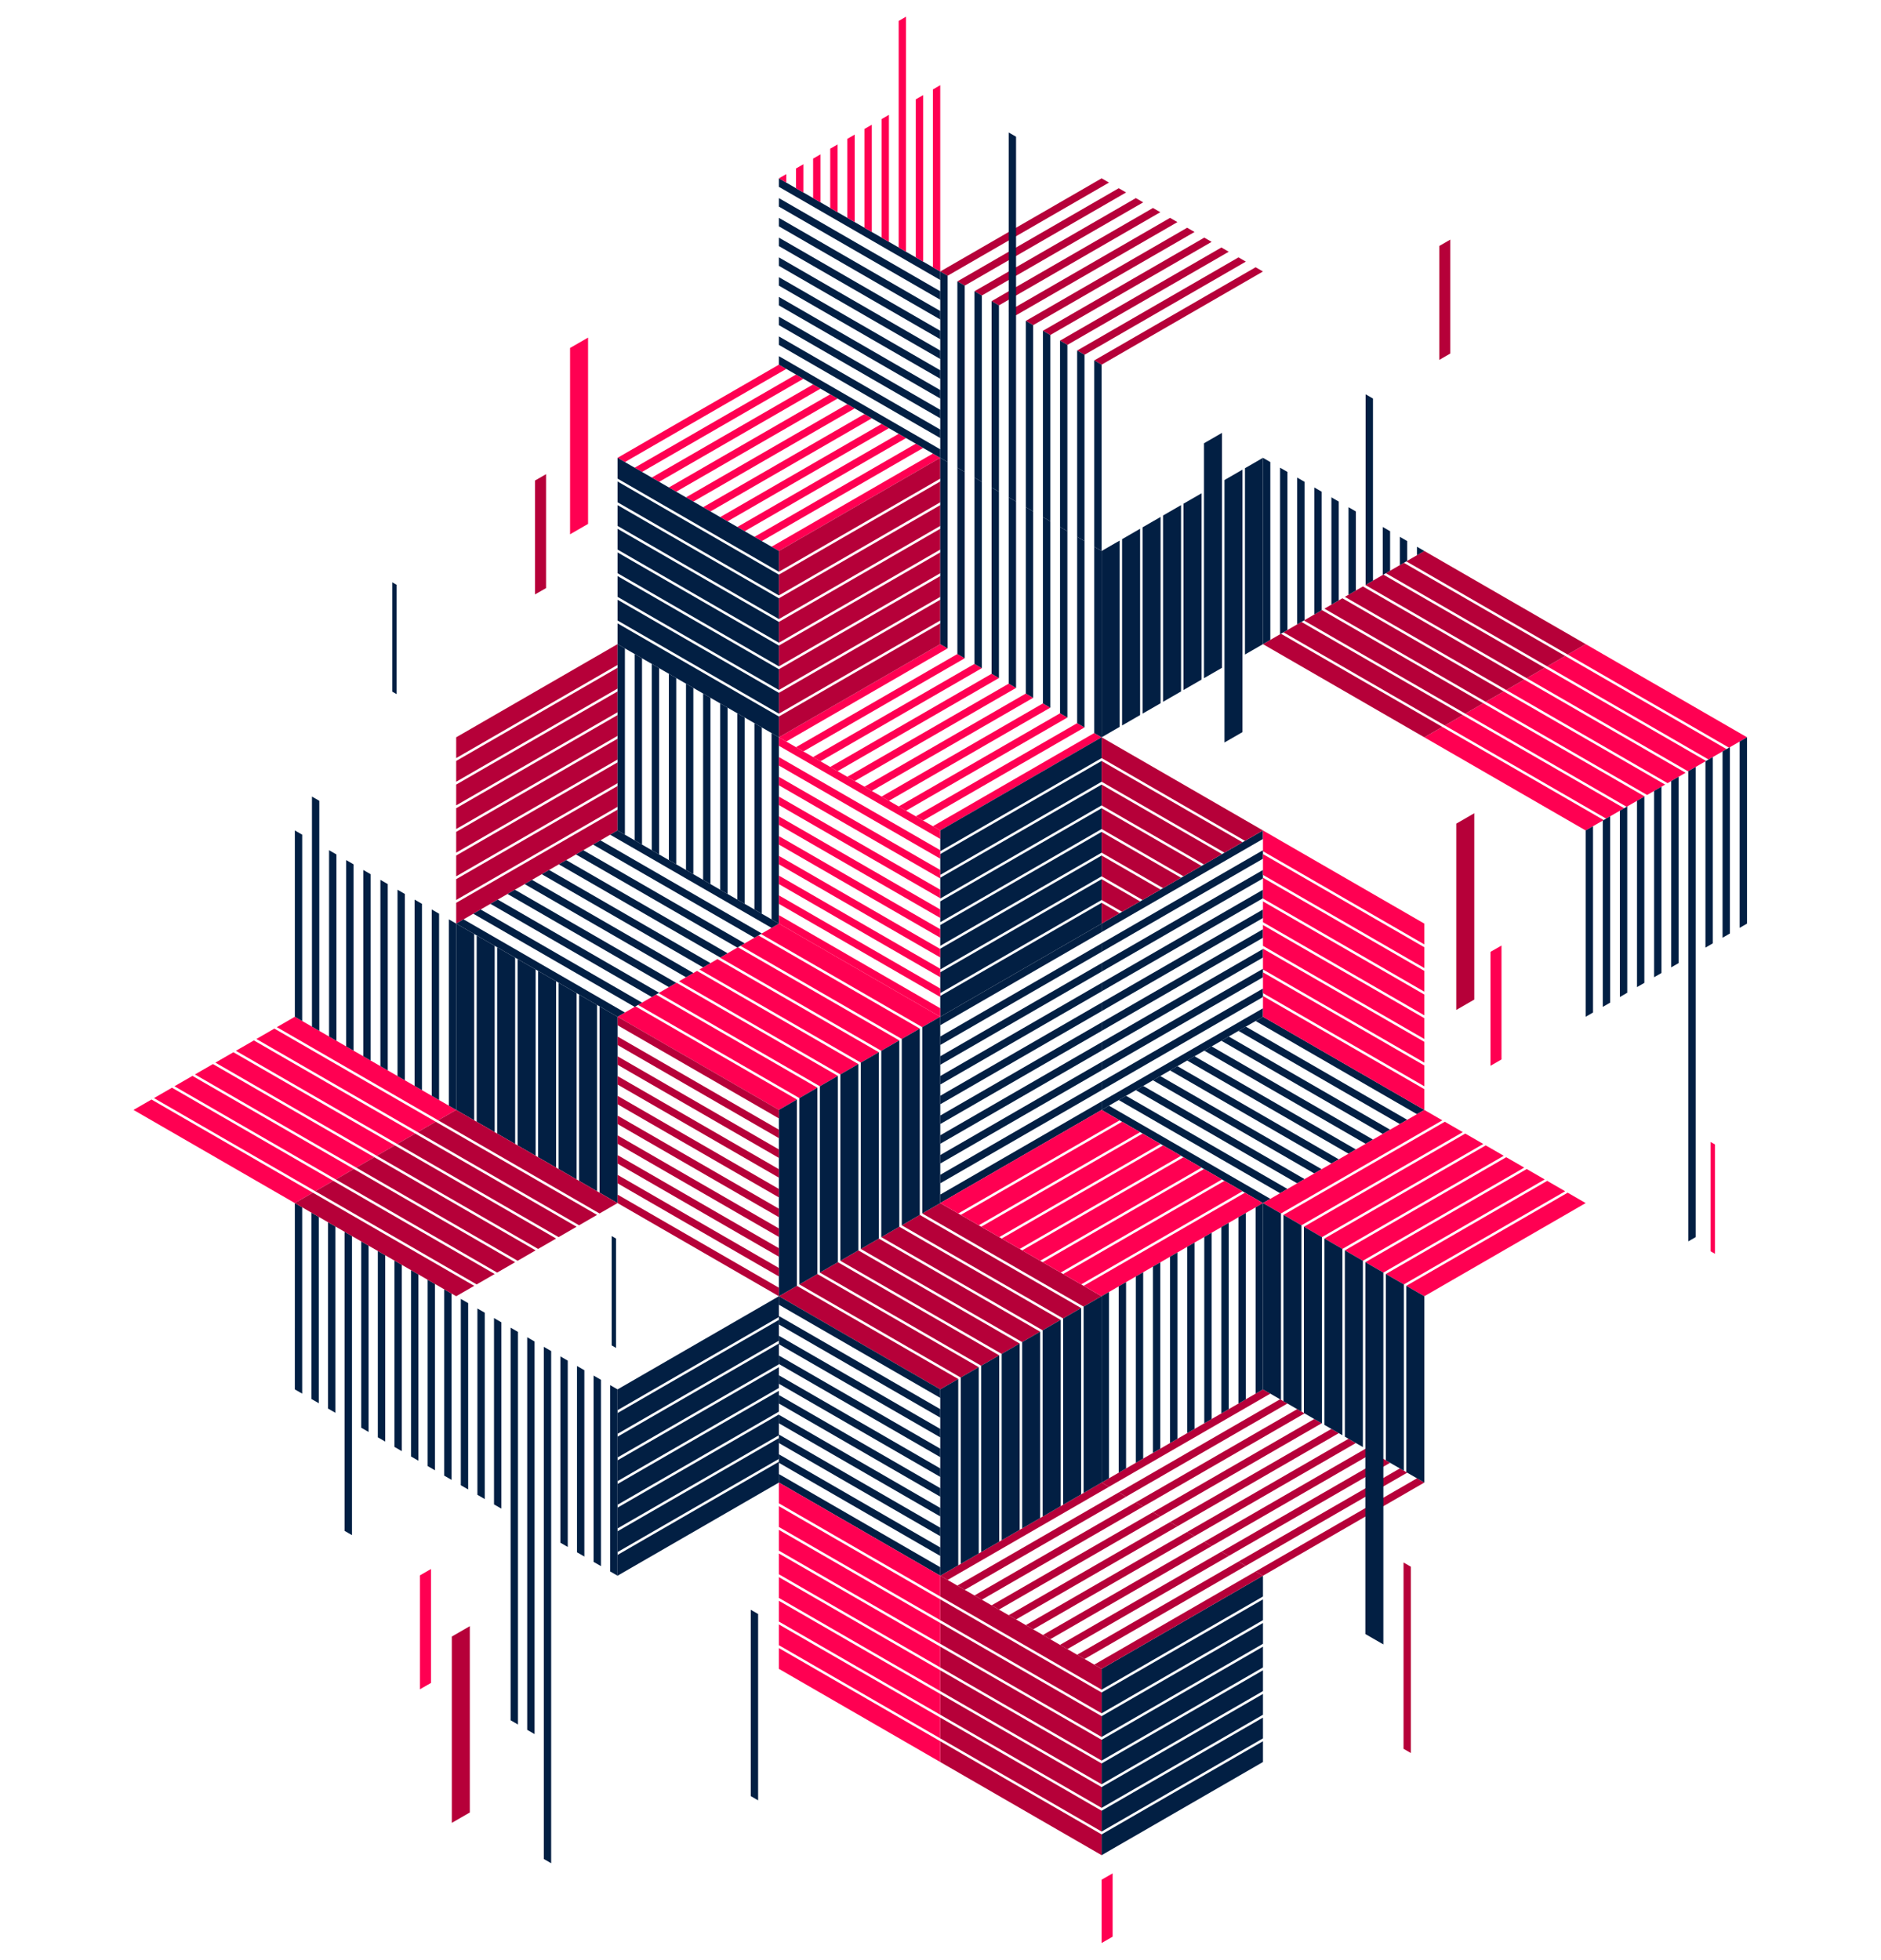 <?xml version="1.0" encoding="UTF-8" standalone="no"?>
<svg
   xmlns:dc="http://purl.org/dc/elements/1.1/"
   xmlns:cc="http://creativecommons.org/ns#"
   xmlns:rdf="http://www.w3.org/1999/02/22-rdf-syntax-ns#"
   xmlns:svg="http://www.w3.org/2000/svg"
   xmlns="http://www.w3.org/2000/svg"
   xmlns:sodipodi="http://sodipodi.sourceforge.net/DTD/sodipodi-0.dtd"
   xmlns:inkscape="http://www.inkscape.org/namespaces/inkscape"
   version="1.1"
   id="XMLID_1_"
   x="0px"
   y="0px"
   viewBox="0 0 2130.138 2219.931"
   xml:space="preserve"
   sodipodi:docname="abstract_cubes_2.svg"
   width="563.599mm"
   height="587.357mm"
   inkscape:version="1.0.2 (e86c870879, 2021-01-15)"><defs
   id="defs2048">
	
	
	
	
	
	
	
	
	
	
	
	
	
	
	
	
	
	
	
	
	
	
	
	
	
	
	
	
	
	
	
	
	
	
	
	
	
	
	
	
	
	
	
	
	
	
	
	
	
	
	
	
	
	
	
	
	
	
</defs><sodipodi:namedview
   pagecolor="#ffffff"
   bordercolor="#666666"
   borderopacity="1"
   objecttolerance="10"
   gridtolerance="10"
   guidetolerance="10"
   inkscape:pageopacity="0"
   inkscape:pageshadow="2"
   inkscape:window-width="1920"
   inkscape:window-height="1053"
   id="namedview2046"
   showgrid="false"
   units="mm"
   fit-margin-left="40"
   fit-margin-top="5"
   fit-margin-right="40"
   fit-margin-bottom="5"
   inkscape:zoom="0.16087549"
   inkscape:cx="1000.4382"
   inkscape:cy="839.84973"
   inkscape:window-x="0"
   inkscape:window-y="27"
   inkscape:window-maximized="1"
   inkscape:current-layer="XMLID_1_"
   inkscape:document-rotation="0" />
<style
   type="text/css"
   id="style2">
	.st0{fill:#FAF7F8;}
	.st1{fill:url(#SVGID_1_);}
	.st2{fill:url(#SVGID_2_);}
	.st3{fill:url(#SVGID_3_);}
	.st4{fill:#021F43;}
	.st5{fill:#B60039;}
	.st6{fill:#FF0052;}
</style>

<radialGradient
   id="SVGID_1_"
   cx="3669.521"
   cy="7864.354"
   r="737.406"
   gradientTransform="matrix(1,0,0,0.184,0,1227.629)"
   gradientUnits="userSpaceOnUse">
	<stop
   offset="0"
   style="stop-color:#B39AB0"
   id="stop6" />
	<stop
   offset="0.021"
   style="stop-color:#B69EB3"
   id="stop8" />
	<stop
   offset="0.196"
   style="stop-color:#CFBECC"
   id="stop10" />
	<stop
   offset="0.378"
   style="stop-color:#E2D7DF"
   id="stop12" />
	<stop
   offset="0.567"
   style="stop-color:#EFE9ED"
   id="stop14" />
	<stop
   offset="0.767"
   style="stop-color:#F7F4F5"
   id="stop16" />
	<stop
   offset="1"
   style="stop-color:#FAF7F8"
   id="stop18" />
</radialGradient>

<radialGradient
   id="SVGID_2_"
   cx="5537.613"
   cy="7864.354"
   r="737.406"
   gradientTransform="matrix(1,0,0,0.184,0,1227.629)"
   gradientUnits="userSpaceOnUse">
	<stop
   offset="0"
   style="stop-color:#B39AB0"
   id="stop23" />
	<stop
   offset="0.021"
   style="stop-color:#B69EB3"
   id="stop25" />
	<stop
   offset="0.196"
   style="stop-color:#CFBECC"
   id="stop27" />
	<stop
   offset="0.378"
   style="stop-color:#E2D7DF"
   id="stop29" />
	<stop
   offset="0.567"
   style="stop-color:#EFE9ED"
   id="stop31" />
	<stop
   offset="0.767"
   style="stop-color:#F7F4F5"
   id="stop33" />
	<stop
   offset="1"
   style="stop-color:#FAF7F8"
   id="stop35" />
</radialGradient>

<radialGradient
   id="SVGID_3_"
   cx="1569.4"
   cy="7864.354"
   r="737.406"
   gradientTransform="matrix(1,0,0,0.184,0,1227.629)"
   gradientUnits="userSpaceOnUse">
	<stop
   offset="0"
   style="stop-color:#B39AB0"
   id="stop40" />
	<stop
   offset="0.021"
   style="stop-color:#B69EB3"
   id="stop42" />
	<stop
   offset="0.196"
   style="stop-color:#CFBECC"
   id="stop44" />
	<stop
   offset="0.378"
   style="stop-color:#E2D7DF"
   id="stop46" />
	<stop
   offset="0.567"
   style="stop-color:#EFE9ED"
   id="stop48" />
	<stop
   offset="0.767"
   style="stop-color:#F7F4F5"
   id="stop50" />
	<stop
   offset="1"
   style="stop-color:#FAF7F8"
   id="stop52" />
</radialGradient>

<g
   id="g1798"
   transform="matrix(0.912,0,0,0.912,99.462,-32.821)"
   style="stroke-width:1.096"><g
     id="g97"
     transform="translate(-2406.127,-151.727)"
     style="stroke-width:1.096">
		<polygon
   class="st4"
   points="3054.76,1907.68 3063.89,1912.95 3063.89,2144.31 3054.76,2139.04 "
   id="polygon57"
   style="stroke-width:1.096" />
		<polygon
   class="st4"
   points="3034.14,1895.78 3043.28,1901.06 3043.28,2132.41 3034.14,2127.14 "
   id="polygon59"
   style="stroke-width:1.096" />
		<polygon
   class="st4"
   points="3013.53,1883.88 3022.67,1889.16 3022.67,2120.51 3013.54,2115.24 "
   id="polygon61"
   style="stroke-width:1.096" />
		<polygon
   class="st4"
   points="2992.93,1871.99 3002.06,1877.26 3002.06,2108.61 2992.92,2103.34 "
   id="polygon63"
   style="stroke-width:1.096" />
		<polygon
   class="st4"
   points="2972.32,1860.09 2981.46,1865.36 2981.46,2501.34 2972.32,2496.07 "
   id="polygon65"
   style="stroke-width:1.096" />
		<polygon
   class="st4"
   points="2951.71,1848.19 2960.85,1853.47 2960.85,2340.98 2951.71,2335.71 "
   id="polygon67"
   style="stroke-width:1.096" />
		<polygon
   class="st4"
   points="2931.1,1836.29 2940.23,1841.57 2940.23,2329.09 2931.1,2323.81 "
   id="polygon69"
   style="stroke-width:1.096" />
		<polygon
   class="st4"
   points="2910.49,1824.39 2919.62,1829.67 2919.62,2061.01 2910.49,2055.75 "
   id="polygon71"
   style="stroke-width:1.096" />
		<polygon
   class="st4"
   points="2889.88,1812.49 2899.02,1817.76 2899.01,2049.12 2889.88,2043.85 "
   id="polygon73"
   style="stroke-width:1.096" />
		<polygon
   class="st4"
   points="2869.26,1800.59 2878.4,1805.87 2878.4,2037.22 2869.27,2031.95 "
   id="polygon75"
   style="stroke-width:1.096" />
		<polygon
   class="st4"
   points="2848.66,1788.69 2857.79,1793.97 2857.8,2025.32 2848.66,2020.05 "
   id="polygon77"
   style="stroke-width:1.096" />
		<polygon
   class="st4"
   points="2828.05,1776.8 2837.19,1782.07 2837.19,2013.42 2828.05,2008.15 "
   id="polygon79"
   style="stroke-width:1.096" />
		<polygon
   class="st4"
   points="2807.45,1764.9 2816.57,1770.17 2816.58,2001.52 2807.45,1996.25 "
   id="polygon81"
   style="stroke-width:1.096" />
		<polygon
   class="st4"
   points="2786.83,1753 2795.97,1758.27 2795.97,1989.62 2786.83,1984.35 "
   id="polygon83"
   style="stroke-width:1.096" />
		<polygon
   class="st4"
   points="2766.22,1741.1 2775.36,1746.37 2775.36,1977.73 2766.22,1972.46 "
   id="polygon85"
   style="stroke-width:1.096" />
		<polygon
   class="st4"
   points="2745.62,1729.2 2754.74,1734.47 2754.75,1965.82 2745.62,1960.55 "
   id="polygon87"
   style="stroke-width:1.096" />
		<polygon
   class="st4"
   points="2725,1717.3 2734.14,1722.58 2734.14,2093.93 2725,2088.66 "
   id="polygon89"
   style="stroke-width:1.096" />
		<polygon
   class="st4"
   points="2704.39,1705.4 2713.53,1710.68 2713.53,1942.02 2704.39,1936.76 "
   id="polygon91"
   style="stroke-width:1.096" />
		<polygon
   class="st4"
   points="2683.79,1693.5 2692.92,1698.78 2692.92,1930.13 2683.78,1924.86 "
   id="polygon93"
   style="stroke-width:1.096" />
		<polygon
   class="st4"
   points="2663.18,1681.61 2672.31,1686.87 2672.31,1918.23 2663.17,1912.96 "
   id="polygon95"
   style="stroke-width:1.096" />
	</g><g
     id="g119"
     transform="translate(-2406.127,-151.727)"
     style="stroke-width:1.096">
		<polygon
   class="st5"
   points="3655.82,635.25 3664.96,640.52 3865.32,524.84 3856.19,519.57 "
   id="polygon99"
   style="stroke-width:1.096" />
		<polygon
   class="st5"
   points="3634.58,622.98 3643.71,628.25 3844.07,512.57 3834.94,507.3 "
   id="polygon101"
   style="stroke-width:1.096" />
		<polygon
   class="st5"
   points="3613.33,610.71 3622.46,615.98 3822.82,500.31 3813.69,495.03 "
   id="polygon103"
   style="stroke-width:1.096" />
		<polygon
   class="st5"
   points="3592.09,598.45 3601.22,603.72 3801.58,488.04 3792.44,482.77 "
   id="polygon105"
   style="stroke-width:1.096" />
		<polygon
   class="st5"
   points="3570.84,586.19 3579.97,591.46 3780.33,475.78 3771.2,470.49 "
   id="polygon107"
   style="stroke-width:1.096" />
		<polygon
   class="st5"
   points="3549.59,573.92 3558.72,579.18 3759.09,463.51 3749.95,458.23 "
   id="polygon109"
   style="stroke-width:1.096" />
		<polygon
   class="st5"
   points="3528.35,561.65 3537.48,566.92 3737.84,451.23 3728.71,445.97 "
   id="polygon111"
   style="stroke-width:1.096" />
		<polygon
   class="st5"
   points="3507.09,549.38 3516.23,554.65 3716.59,438.97 3707.46,433.7 "
   id="polygon113"
   style="stroke-width:1.096" />
		<polygon
   class="st5"
   points="3485.85,537.11 3494.99,542.38 3695.34,426.7 3686.2,421.43 "
   id="polygon115"
   style="stroke-width:1.096" />
		<polygon
   class="st5"
   points="3464.6,524.84 3473.74,530.12 3674.1,414.44 3664.96,409.17 "
   id="polygon117"
   style="stroke-width:1.096" />
	</g><g
     id="g141"
     transform="translate(-2406.127,-151.727)"
     style="stroke-width:1.096">
		<polygon
   class="st6"
   points="3255.11,866.61 3264.24,871.88 3464.6,756.2 3455.47,750.93 "
   id="polygon121"
   style="stroke-width:1.096" />
		<polygon
   class="st6"
   points="3233.87,854.34 3243,859.61 3443.35,743.94 3434.22,738.66 "
   id="polygon123"
   style="stroke-width:1.096" />
		<polygon
   class="st6"
   points="3212.62,842.08 3221.75,847.35 3422.11,731.67 3412.97,726.39 "
   id="polygon125"
   style="stroke-width:1.096" />
		<polygon
   class="st6"
   points="3191.37,829.8 3200.5,835.08 3400.86,719.4 3391.72,714.13 "
   id="polygon127"
   style="stroke-width:1.096" />
		<polygon
   class="st6"
   points="3170.12,817.54 3179.25,822.81 3379.61,707.13 3370.48,701.86 "
   id="polygon129"
   style="stroke-width:1.096" />
		<polygon
   class="st6"
   points="3148.88,805.27 3158.01,810.55 3358.37,694.87 3349.23,689.59 "
   id="polygon131"
   style="stroke-width:1.096" />
		<polygon
   class="st6"
   points="3127.63,793.01 3136.76,798.28 3337.12,682.6 3327.99,677.33 "
   id="polygon133"
   style="stroke-width:1.096" />
		<polygon
   class="st6"
   points="3106.38,780.74 3115.52,786.01 3315.87,670.34 3306.74,665.06 "
   id="polygon135"
   style="stroke-width:1.096" />
		<polygon
   class="st6"
   points="3085.13,768.48 3094.27,773.74 3294.63,658.07 3285.49,652.79 "
   id="polygon137"
   style="stroke-width:1.096" />
		<polygon
   class="st6"
   points="3063.89,756.2 3073.02,761.48 3273.38,645.81 3264.25,640.53 "
   id="polygon139"
   style="stroke-width:1.096" />
	</g><g
     id="g163"
     transform="translate(-2406.127,-151.727)"
     style="stroke-width:1.096">
		<polygon
   class="st6"
   points="3455.47,1213.63 3464.6,1218.91 3664.96,1103.24 3655.82,1097.96 "
   id="polygon143"
   style="stroke-width:1.096" />
		<polygon
   class="st6"
   points="3434.22,1201.37 3443.35,1206.64 3643.71,1090.96 3634.58,1085.69 "
   id="polygon145"
   style="stroke-width:1.096" />
		<polygon
   class="st6"
   points="3412.97,1189.1 3422.1,1194.37 3622.46,1078.69 3613.33,1073.42 "
   id="polygon147"
   style="stroke-width:1.096" />
		<polygon
   class="st6"
   points="3391.73,1176.83 3400.86,1182.11 3601.21,1066.43 3592.08,1061.16 "
   id="polygon149"
   style="stroke-width:1.096" />
		<polygon
   class="st6"
   points="3370.48,1164.57 3379.61,1169.84 3579.97,1054.16 3570.84,1048.89 "
   id="polygon151"
   style="stroke-width:1.096" />
		<polygon
   class="st6"
   points="3349.23,1152.3 3358.37,1157.57 3558.72,1041.9 3549.59,1036.63 "
   id="polygon153"
   style="stroke-width:1.096" />
		<polygon
   class="st6"
   points="3327.99,1140.03 3337.12,1145.31 3537.47,1029.63 3528.34,1024.36 "
   id="polygon155"
   style="stroke-width:1.096" />
		<polygon
   class="st6"
   points="3306.74,1127.77 3315.87,1133.04 3516.23,1017.36 3507.09,1012.09 "
   id="polygon157"
   style="stroke-width:1.096" />
		<polygon
   class="st6"
   points="3285.49,1115.5 3294.63,1120.77 3494.98,1005.09 3485.85,999.82 "
   id="polygon159"
   style="stroke-width:1.096" />
		<polygon
   class="st6"
   points="3264.24,1103.23 3273.38,1108.51 3473.73,992.83 3464.6,987.56 "
   id="polygon161"
   style="stroke-width:1.096" />
	</g><g
     id="g181"
     transform="translate(-2406.127,-151.727)"
     style="stroke-width:1.096">
		<polygon
   class="st4"
   points="3041.53,1437.35 3063.89,1450.26 3063.89,1681.6 3041.53,1668.69 "
   id="polygon165"
   style="stroke-width:1.096" />
		<polygon
   class="st4"
   points="3016.11,1422.66 3038.46,1435.57 3038.46,1666.92 3016.1,1654.01 "
   id="polygon167"
   style="stroke-width:1.096" />
		<polygon
   class="st4"
   points="2990.67,1407.98 3013.03,1420.89 3013.03,1652.24 2990.67,1639.33 "
   id="polygon169"
   style="stroke-width:1.096" />
		<polygon
   class="st4"
   points="2965.25,1393.3 2987.6,1406.21 2987.6,1637.56 2965.25,1624.65 "
   id="polygon171"
   style="stroke-width:1.096" />
		<polygon
   class="st4"
   points="2939.81,1378.62 2962.17,1391.52 2962.17,1622.88 2939.81,1609.97 "
   id="polygon173"
   style="stroke-width:1.096" />
		<polygon
   class="st4"
   points="2914.39,1363.94 2936.74,1376.85 2936.74,1608.2 2914.39,1595.29 "
   id="polygon175"
   style="stroke-width:1.096" />
		<polygon
   class="st4"
   points="2888.96,1349.26 2911.31,1362.17 2911.32,1593.52 2888.96,1580.61 "
   id="polygon177"
   style="stroke-width:1.096" />
		<polygon
   class="st4"
   points="2863.53,1334.57 2885.89,1347.48 2885.89,1578.84 2863.53,1565.93 "
   id="polygon179"
   style="stroke-width:1.096" />
	</g><g
     id="g203"
     transform="translate(-2406.127,-151.727)"
     style="stroke-width:1.096">
		<polygon
   class="st4"
   points="3464.6,1460.8 3464.6,1450.25 3664.96,1334.58 3664.96,1345.13 "
   id="polygon183"
   style="stroke-width:1.096" />
		<polygon
   class="st4"
   points="3464.6,1485.33 3464.6,1474.79 3664.96,1359.11 3664.96,1369.66 "
   id="polygon185"
   style="stroke-width:1.096" />
		<polygon
   class="st4"
   points="3464.6,1509.87 3464.6,1499.33 3664.96,1383.65 3664.96,1394.2 "
   id="polygon187"
   style="stroke-width:1.096" />
		<polygon
   class="st4"
   points="3464.6,1534.41 3464.6,1523.86 3664.96,1408.18 3664.96,1418.72 "
   id="polygon189"
   style="stroke-width:1.096" />
		<polygon
   class="st4"
   points="3464.6,1558.94 3464.6,1548.39 3664.96,1432.72 3664.96,1443.27 "
   id="polygon191"
   style="stroke-width:1.096" />
		<polygon
   class="st4"
   points="3464.6,1583.47 3464.6,1572.92 3664.96,1457.25 3664.96,1467.8 "
   id="polygon193"
   style="stroke-width:1.096" />
		<polygon
   class="st4"
   points="3464.6,1608 3464.6,1597.46 3664.96,1481.79 3664.96,1492.33 "
   id="polygon195"
   style="stroke-width:1.096" />
		<polygon
   class="st4"
   points="3464.6,1632.54 3464.6,1621.99 3664.96,1506.32 3664.96,1516.86 "
   id="polygon197"
   style="stroke-width:1.096" />
		<polygon
   class="st4"
   points="3464.6,1657.07 3464.6,1646.53 3664.96,1530.85 3664.96,1541.4 "
   id="polygon199"
   style="stroke-width:1.096" />
		<polygon
   class="st4"
   points="3464.6,1681.61 3464.6,1671.06 3664.96,1555.39 3664.96,1565.93 "
   id="polygon201"
   style="stroke-width:1.096" />
	</g><g
     id="g225"
     transform="translate(-2406.127,-151.727)"
     style="stroke-width:1.096">
		<polygon
   class="st4"
   points="3664.96,1345.13 3664.96,1334.58 3865.32,1218.9 3865.32,1229.45 "
   id="polygon205"
   style="stroke-width:1.096" />
		<polygon
   class="st4"
   points="3664.96,1369.66 3664.96,1359.12 3865.32,1243.44 3865.32,1253.99 "
   id="polygon207"
   style="stroke-width:1.096" />
		<polygon
   class="st4"
   points="3664.96,1394.2 3664.96,1383.65 3865.32,1267.97 3865.32,1278.51 "
   id="polygon209"
   style="stroke-width:1.096" />
		<polygon
   class="st4"
   points="3664.96,1418.72 3664.96,1408.18 3865.32,1292.51 3865.32,1303.05 "
   id="polygon211"
   style="stroke-width:1.096" />
		<polygon
   class="st4"
   points="3664.96,1443.27 3664.96,1432.71 3865.31,1317.04 3865.32,1327.59 "
   id="polygon213"
   style="stroke-width:1.096" />
		<polygon
   class="st4"
   points="3664.96,1467.8 3664.96,1457.25 3865.32,1341.58 3865.32,1352.12 "
   id="polygon215"
   style="stroke-width:1.096" />
		<polygon
   class="st4"
   points="3664.96,1492.33 3664.96,1481.79 3865.32,1366.11 3865.32,1376.66 "
   id="polygon217"
   style="stroke-width:1.096" />
		<polygon
   class="st4"
   points="3664.96,1516.86 3664.96,1506.32 3865.31,1390.64 3865.32,1401.19 "
   id="polygon219"
   style="stroke-width:1.096" />
		<polygon
   class="st4"
   points="3664.96,1541.4 3664.96,1530.86 3865.31,1415.18 3865.31,1425.72 "
   id="polygon221"
   style="stroke-width:1.096" />
		<polygon
   class="st4"
   points="3664.96,1565.93 3664.96,1555.39 3865.31,1439.71 3865.32,1450.25 "
   id="polygon223"
   style="stroke-width:1.096" />
	</g><g
     id="g243"
     transform="translate(-2406.127,-151.727)"
     style="stroke-width:1.096">
		<polygon
   class="st4"
   points="3664.96,2285.8 3664.96,2259.98 3865.31,2144.31 3865.31,2170.12 "
   id="polygon227"
   style="stroke-width:1.096" />
		<polygon
   class="st4"
   points="3664.95,2315.16 3664.96,2289.34 3865.31,2173.67 3865.31,2199.48 "
   id="polygon229"
   style="stroke-width:1.096" />
		<polygon
   class="st4"
   points="3664.96,2344.52 3664.95,2318.71 3865.31,2203.03 3865.31,2228.85 "
   id="polygon231"
   style="stroke-width:1.096" />
		<polygon
   class="st4"
   points="3664.96,2373.89 3664.96,2348.07 3865.31,2232.39 3865.31,2258.21 "
   id="polygon233"
   style="stroke-width:1.096" />
		<polygon
   class="st4"
   points="3664.96,2403.25 3664.96,2377.43 3865.31,2261.75 3865.31,2287.57 "
   id="polygon235"
   style="stroke-width:1.096" />
		<polygon
   class="st4"
   points="3664.95,2432.61 3664.95,2406.8 3865.31,2291.11 3865.31,2316.94 "
   id="polygon237"
   style="stroke-width:1.096" />
		<polygon
   class="st4"
   points="3664.96,2461.97 3664.96,2436.16 3865.31,2320.48 3865.31,2346.3 "
   id="polygon239"
   style="stroke-width:1.096" />
		<polygon
   class="st4"
   points="3664.96,2491.34 3664.96,2465.52 3865.31,2349.84 3865.31,2375.65 "
   id="polygon241"
   style="stroke-width:1.096" />
	</g><g
     id="g261"
     transform="translate(-2406.127,-151.727)"
     style="stroke-width:1.096">
		<polygon
   class="st4"
   points="3063.89,1938.77 3063.89,1912.96 3264.24,1797.28 3264.25,1823.1 "
   id="polygon245"
   style="stroke-width:1.096" />
		<polygon
   class="st4"
   points="3063.89,1968.13 3063.88,1942.32 3264.24,1826.64 3264.24,1852.46 "
   id="polygon247"
   style="stroke-width:1.096" />
		<polygon
   class="st4"
   points="3063.89,1997.5 3063.89,1971.69 3264.25,1856 3264.24,1881.82 "
   id="polygon249"
   style="stroke-width:1.096" />
		<polygon
   class="st4"
   points="3063.89,2026.86 3063.89,2001.04 3264.24,1885.36 3264.25,1911.18 "
   id="polygon251"
   style="stroke-width:1.096" />
		<polygon
   class="st4"
   points="3063.88,2056.22 3063.89,2030.41 3264.24,1914.73 3264.24,1940.55 "
   id="polygon253"
   style="stroke-width:1.096" />
		<polygon
   class="st4"
   points="3063.89,2085.58 3063.89,2059.78 3264.25,1944.09 3264.24,1969.91 "
   id="polygon255"
   style="stroke-width:1.096" />
		<polygon
   class="st4"
   points="3063.89,2114.95 3063.89,2089.14 3264.24,1973.45 3264.25,1999.27 "
   id="polygon257"
   style="stroke-width:1.096" />
		<polygon
   class="st4"
   points="3063.89,2144.31 3063.89,2118.5 3264.24,2002.82 3264.25,2028.63 "
   id="polygon259"
   style="stroke-width:1.096" />
	</g><g
     id="g279"
     transform="translate(-2406.127,-151.727)"
     style="stroke-width:1.096">
		<polygon
   class="st5"
   points="2863.53,1129.04 2863.53,1103.23 3063.88,987.55 3063.88,1013.37 "
   id="polygon263"
   style="stroke-width:1.096" />
		<polygon
   class="st5"
   points="2863.53,1158.4 2863.53,1132.59 3063.88,1016.91 3063.88,1042.73 "
   id="polygon265"
   style="stroke-width:1.096" />
		<polygon
   class="st5"
   points="2863.53,1187.76 2863.53,1161.95 3063.88,1046.28 3063.88,1072.09 "
   id="polygon267"
   style="stroke-width:1.096" />
		<polygon
   class="st5"
   points="2863.53,1217.13 2863.53,1191.31 3063.88,1075.64 3063.88,1101.45 "
   id="polygon269"
   style="stroke-width:1.096" />
		<polygon
   class="st5"
   points="2863.53,1246.48 2863.53,1220.68 3063.88,1105 3063.88,1130.82 "
   id="polygon271"
   style="stroke-width:1.096" />
		<polygon
   class="st5"
   points="2863.53,1275.85 2863.53,1250.04 3063.88,1134.36 3063.88,1160.18 "
   id="polygon273"
   style="stroke-width:1.096" />
		<polygon
   class="st5"
   points="2863.53,1305.22 2863.53,1279.4 3063.88,1163.72 3063.89,1189.54 "
   id="polygon275"
   style="stroke-width:1.096" />
		<polygon
   class="st5"
   points="2863.53,1334.57 2863.53,1308.76 3063.88,1193.09 3063.88,1218.9 "
   id="polygon277"
   style="stroke-width:1.096" />
	</g><g
     id="g297"
     transform="translate(-2406.127,-151.727)"
     style="stroke-width:1.096">
		<polygon
   class="st5"
   points="3264.24,897.69 3264.24,871.88 3464.6,756.2 3464.6,782.02 "
   id="polygon281"
   style="stroke-width:1.096" />
		<polygon
   class="st5"
   points="3264.24,927.06 3264.24,901.24 3464.6,785.57 3464.6,811.38 "
   id="polygon283"
   style="stroke-width:1.096" />
		<polygon
   class="st5"
   points="3264.25,956.42 3264.25,930.6 3464.6,814.93 3464.6,840.74 "
   id="polygon285"
   style="stroke-width:1.096" />
		<polygon
   class="st5"
   points="3264.24,985.78 3264.25,959.96 3464.6,844.29 3464.6,870.11 "
   id="polygon287"
   style="stroke-width:1.096" />
		<polygon
   class="st5"
   points="3264.24,1015.14 3264.24,989.33 3464.6,873.65 3464.6,899.47 "
   id="polygon289"
   style="stroke-width:1.096" />
		<polygon
   class="st5"
   points="3264.24,1044.5 3264.25,1018.69 3464.6,903.02 3464.6,928.83 "
   id="polygon291"
   style="stroke-width:1.096" />
		<polygon
   class="st5"
   points="3264.24,1073.87 3264.25,1048.05 3464.6,932.38 3464.6,958.19 "
   id="polygon293"
   style="stroke-width:1.096" />
		<polygon
   class="st5"
   points="3264.24,1103.23 3264.24,1077.41 3464.6,961.74 3464.6,987.56 "
   id="polygon295"
   style="stroke-width:1.096" />
	</g><g
     id="g315"
     transform="translate(-2406.127,-151.727)"
     style="stroke-width:1.096">
		<polygon
   class="st4"
   points="3464.6,1244.72 3464.6,1218.9 3664.96,1103.22 3664.96,1129.04 "
   id="polygon299"
   style="stroke-width:1.096" />
		<polygon
   class="st4"
   points="3464.6,1274.08 3464.6,1248.26 3664.96,1132.59 3664.96,1158.4 "
   id="polygon301"
   style="stroke-width:1.096" />
		<polygon
   class="st4"
   points="3464.6,1303.44 3464.6,1277.62 3664.96,1161.95 3664.96,1187.77 "
   id="polygon303"
   style="stroke-width:1.096" />
		<polygon
   class="st4"
   points="3464.6,1332.81 3464.6,1306.98 3664.96,1191.31 3664.96,1217.13 "
   id="polygon305"
   style="stroke-width:1.096" />
		<polygon
   class="st4"
   points="3464.6,1362.16 3464.6,1336.35 3664.96,1220.68 3664.96,1246.49 "
   id="polygon307"
   style="stroke-width:1.096" />
		<polygon
   class="st4"
   points="3464.6,1391.53 3464.6,1365.72 3664.96,1250.04 3664.96,1275.86 "
   id="polygon309"
   style="stroke-width:1.096" />
		<polygon
   class="st4"
   points="3464.6,1420.89 3464.6,1395.07 3664.96,1279.4 3664.96,1305.22 "
   id="polygon311"
   style="stroke-width:1.096" />
		<polygon
   class="st4"
   points="3464.6,1450.25 3464.6,1424.44 3664.96,1308.76 3664.96,1334.58 "
   id="polygon313"
   style="stroke-width:1.096" />
	</g><g
     id="g337"
     transform="translate(-2406.127,-151.727)"
     style="stroke-width:1.096">
		<polygon
   class="st4"
   points="3874.45,1676.33 3865.31,1681.61 3664.96,1565.93 3674.09,1560.65 "
   id="polygon317"
   style="stroke-width:1.096" />
		<polygon
   class="st4"
   points="3895.69,1664.07 3886.56,1669.34 3686.2,1553.66 3695.34,1548.39 "
   id="polygon319"
   style="stroke-width:1.096" />
		<polygon
   class="st4"
   points="3916.95,1651.8 3907.8,1657.07 3707.45,1541.4 3716.58,1536.12 "
   id="polygon321"
   style="stroke-width:1.096" />
		<polygon
   class="st4"
   points="3938.18,1639.53 3929.05,1644.8 3728.7,1529.13 3737.83,1523.86 "
   id="polygon323"
   style="stroke-width:1.096" />
		<polygon
   class="st4"
   points="3959.43,1627.27 3950.29,1632.54 3749.94,1516.86 3759.07,1511.58 "
   id="polygon325"
   style="stroke-width:1.096" />
		<polygon
   class="st4"
   points="3980.68,1615 3971.55,1620.27 3771.19,1504.59 3780.32,1499.32 "
   id="polygon327"
   style="stroke-width:1.096" />
		<polygon
   class="st4"
   points="4001.93,1602.73 3992.79,1608 3792.44,1492.33 3801.57,1487.05 "
   id="polygon329"
   style="stroke-width:1.096" />
		<polygon
   class="st4"
   points="4023.17,1590.47 4014.04,1595.74 3813.68,1480.06 3822.82,1474.79 "
   id="polygon331"
   style="stroke-width:1.096" />
		<polygon
   class="st4"
   points="4044.42,1578.2 4035.29,1583.47 3834.93,1467.8 3844.06,1462.52 "
   id="polygon333"
   style="stroke-width:1.096" />
		<polygon
   class="st4"
   points="4065.67,1565.93 4056.54,1571.21 3856.18,1455.53 3865.31,1450.25 "
   id="polygon335"
   style="stroke-width:1.096" />
	</g><g
     id="g355"
     transform="translate(-2406.127,-151.727)"
     style="stroke-width:1.096">
		<polygon
   class="st5"
   points="3486.96,1900.05 3464.6,1912.96 3264.24,1797.28 3286.6,1784.37 "
   id="polygon339"
   style="stroke-width:1.096" />
		<polygon
   class="st5"
   points="3512.38,1885.36 3490.03,1898.27 3289.67,1782.6 3312.03,1769.69 "
   id="polygon341"
   style="stroke-width:1.096" />
		<polygon
   class="st5"
   points="3537.81,1870.69 3515.46,1883.59 3315.1,1767.92 3337.46,1755.01 "
   id="polygon343"
   style="stroke-width:1.096" />
		<polygon
   class="st5"
   points="3563.24,1856 3540.89,1868.91 3340.53,1753.24 3362.88,1740.33 "
   id="polygon345"
   style="stroke-width:1.096" />
		<polygon
   class="st5"
   points="3588.67,1841.33 3566.31,1854.23 3365.96,1738.56 3388.32,1725.65 "
   id="polygon347"
   style="stroke-width:1.096" />
		<polygon
   class="st5"
   points="3614.1,1826.65 3591.74,1839.55 3391.38,1723.88 3413.74,1710.97 "
   id="polygon349"
   style="stroke-width:1.096" />
		<polygon
   class="st5"
   points="3639.53,1811.96 3617.17,1824.88 3416.81,1709.2 3439.17,1696.28 "
   id="polygon351"
   style="stroke-width:1.096" />
		<polygon
   class="st5"
   points="3664.96,1797.28 3642.61,1810.19 3442.25,1694.51 3464.6,1681.61 "
   id="polygon353"
   style="stroke-width:1.096" />
	</g><g
     id="g373"
     transform="translate(-2406.127,-151.727)"
     style="stroke-width:1.096">
		<polygon
   class="st6"
   points="4288.38,1205.99 4266.02,1218.9 4065.67,1103.23 4088.02,1090.32 "
   id="polygon357"
   style="stroke-width:1.096" />
		<polygon
   class="st6"
   points="4313.81,1191.31 4291.45,1204.22 4091.1,1088.54 4113.45,1075.64 "
   id="polygon359"
   style="stroke-width:1.096" />
		<polygon
   class="st6"
   points="4339.24,1176.63 4316.88,1189.54 4116.53,1073.86 4138.88,1060.95 "
   id="polygon361"
   style="stroke-width:1.096" />
		<polygon
   class="st6"
   points="4364.67,1161.95 4342.31,1174.86 4141.95,1059.19 4164.31,1046.28 "
   id="polygon363"
   style="stroke-width:1.096" />
		<polygon
   class="st6"
   points="4390.09,1147.27 4367.74,1160.18 4167.38,1044.5 4189.74,1031.59 "
   id="polygon365"
   style="stroke-width:1.096" />
		<polygon
   class="st6"
   points="4415.53,1132.58 4393.17,1145.5 4192.81,1029.82 4215.17,1016.91 "
   id="polygon367"
   style="stroke-width:1.096" />
		<polygon
   class="st6"
   points="4440.95,1117.91 4418.59,1130.81 4218.24,1015.14 4240.6,1002.23 "
   id="polygon369"
   style="stroke-width:1.096" />
		<polygon
   class="st6"
   points="4466.38,1103.22 4444.03,1116.13 4243.67,1000.45 4266.03,987.55 "
   id="polygon371"
   style="stroke-width:1.096" />
	</g><g
     id="g391"
     transform="translate(-2406.127,-151.727)"
     style="stroke-width:1.096">
		<polygon
   class="st5"
   points="4088.02,1090.32 4065.67,1103.23 3865.31,987.56 3887.67,974.65 "
   id="polygon375"
   style="stroke-width:1.096" />
		<polygon
   class="st5"
   points="4113.45,1075.64 4091.1,1088.55 3890.74,972.87 3913.1,959.97 "
   id="polygon377"
   style="stroke-width:1.096" />
		<polygon
   class="st5"
   points="4138.88,1060.95 4116.53,1073.86 3916.17,958.19 3938.53,945.28 "
   id="polygon379"
   style="stroke-width:1.096" />
		<polygon
   class="st5"
   points="4164.3,1046.28 4141.95,1059.19 3941.6,943.51 3963.96,930.6 "
   id="polygon381"
   style="stroke-width:1.096" />
		<polygon
   class="st5"
   points="4189.74,1031.59 4167.38,1044.5 3967.02,928.83 3989.38,915.92 "
   id="polygon383"
   style="stroke-width:1.096" />
		<polygon
   class="st5"
   points="4215.17,1016.92 4192.81,1029.82 3992.46,914.15 4014.81,901.23 "
   id="polygon385"
   style="stroke-width:1.096" />
		<polygon
   class="st5"
   points="4240.6,1002.23 4218.24,1015.14 4017.88,899.46 4040.24,886.56 "
   id="polygon387"
   style="stroke-width:1.096" />
		<polygon
   class="st5"
   points="4266.02,987.55 4243.67,1000.46 4043.31,884.78 4065.67,871.87 "
   id="polygon389"
   style="stroke-width:1.096" />
	</g><g
     id="g409"
     transform="translate(-2406.127,-151.727)"
     style="stroke-width:1.096">
		<polygon
   class="st6"
   points="3286.6,1553.02 3264.25,1565.92 3063.89,1450.26 3086.24,1437.34 "
   id="polygon393"
   style="stroke-width:1.096" />
		<polygon
   class="st6"
   points="3312.03,1538.34 3289.67,1551.25 3089.32,1435.57 3111.67,1422.67 "
   id="polygon395"
   style="stroke-width:1.096" />
		<polygon
   class="st6"
   points="3337.46,1523.66 3315.11,1536.56 3114.74,1420.89 3137.1,1407.98 "
   id="polygon397"
   style="stroke-width:1.096" />
		<polygon
   class="st6"
   points="3362.88,1508.98 3340.53,1521.88 3140.17,1406.21 3162.53,1393.3 "
   id="polygon399"
   style="stroke-width:1.096" />
		<polygon
   class="st6"
   points="3388.32,1494.29 3365.96,1507.2 3165.61,1391.53 3187.96,1378.62 "
   id="polygon401"
   style="stroke-width:1.096" />
		<polygon
   class="st6"
   points="3413.74,1479.61 3391.39,1492.52 3191.03,1376.85 3213.39,1363.94 "
   id="polygon403"
   style="stroke-width:1.096" />
		<polygon
   class="st6"
   points="3439.17,1464.93 3416.81,1477.84 3216.46,1362.16 3238.81,1349.26 "
   id="polygon405"
   style="stroke-width:1.096" />
		<polygon
   class="st6"
   points="3464.6,1450.25 3442.25,1463.16 3241.89,1347.48 3264.24,1334.57 "
   id="polygon407"
   style="stroke-width:1.096" />
	</g><g
     id="g427"
     transform="translate(-2406.127,-151.727)"
     style="stroke-width:1.096">
		<polygon
   class="st6"
   points="2685.54,1668.7 2663.18,1681.6 2462.82,1565.93 2485.18,1553.03 "
   id="polygon411"
   style="stroke-width:1.096" />
		<polygon
   class="st6"
   points="2710.96,1654.02 2688.61,1666.92 2488.25,1551.25 2510.61,1538.34 "
   id="polygon413"
   style="stroke-width:1.096" />
		<polygon
   class="st6"
   points="2736.39,1639.33 2714.03,1652.24 2513.68,1536.57 2536.04,1523.66 "
   id="polygon415"
   style="stroke-width:1.096" />
		<polygon
   class="st6"
   points="2761.82,1624.65 2739.46,1637.56 2539.11,1521.89 2561.47,1508.98 "
   id="polygon417"
   style="stroke-width:1.096" />
		<polygon
   class="st6"
   points="2787.25,1609.97 2764.89,1622.88 2564.54,1507.21 2586.89,1494.3 "
   id="polygon419"
   style="stroke-width:1.096" />
		<polygon
   class="st6"
   points="2812.67,1595.29 2790.32,1608.2 2589.97,1492.53 2612.33,1479.62 "
   id="polygon421"
   style="stroke-width:1.096" />
		<polygon
   class="st6"
   points="2838.11,1580.61 2815.75,1593.51 2615.4,1477.85 2637.75,1464.94 "
   id="polygon423"
   style="stroke-width:1.096" />
		<polygon
   class="st6"
   points="2863.53,1565.93 2841.18,1578.84 2640.82,1463.16 2663.18,1450.25 "
   id="polygon425"
   style="stroke-width:1.096" />
	</g><g
     id="g445"
     transform="translate(-2406.127,-151.727)"
     style="stroke-width:1.096">
		<polygon
   class="st5"
   points="2885.89,1784.37 2863.53,1797.28 2663.18,1681.61 2685.54,1668.7 "
   id="polygon429"
   style="stroke-width:1.096" />
		<polygon
   class="st5"
   points="2911.32,1769.69 2888.96,1782.6 2688.61,1666.92 2710.96,1654.02 "
   id="polygon431"
   style="stroke-width:1.096" />
		<polygon
   class="st5"
   points="2936.75,1755.01 2914.39,1767.92 2714.03,1652.24 2736.39,1639.33 "
   id="polygon433"
   style="stroke-width:1.096" />
		<polygon
   class="st5"
   points="2962.17,1740.32 2939.82,1753.24 2739.46,1637.57 2761.82,1624.65 "
   id="polygon435"
   style="stroke-width:1.096" />
		<polygon
   class="st5"
   points="2987.6,1725.64 2965.25,1738.56 2764.89,1622.88 2787.25,1609.97 "
   id="polygon437"
   style="stroke-width:1.096" />
		<polygon
   class="st5"
   points="3013.03,1710.97 2990.68,1723.87 2790.32,1608.2 2812.67,1595.29 "
   id="polygon439"
   style="stroke-width:1.096" />
		<polygon
   class="st5"
   points="3038.46,1696.28 3016.11,1709.19 2815.75,1593.52 2838.11,1580.61 "
   id="polygon441"
   style="stroke-width:1.096" />
		<polygon
   class="st5"
   points="3063.89,1681.6 3041.53,1694.51 2841.18,1578.84 2863.54,1565.93 "
   id="polygon443"
   style="stroke-width:1.096" />
	</g><g
     id="g467"
     transform="translate(-2406.127,-151.727)"
     style="stroke-width:1.096">
		<polygon
   class="st5"
   points="3655.82,2254.71 3664.96,2259.98 3865.31,2144.31 3856.18,2139.04 "
   id="polygon447"
   style="stroke-width:1.096" />
		<polygon
   class="st5"
   points="3634.57,2242.45 3643.71,2247.72 3844.06,2132.04 3834.93,2126.76 "
   id="polygon449"
   style="stroke-width:1.096" />
		<polygon
   class="st5"
   points="3613.33,2230.18 3622.46,2235.45 3822.82,2119.77 3813.69,2114.5 "
   id="polygon451"
   style="stroke-width:1.096" />
		<polygon
   class="st5"
   points="3592.08,2217.91 3601.22,2223.18 3801.57,2107.51 3792.44,2102.23 "
   id="polygon453"
   style="stroke-width:1.096" />
		<polygon
   class="st5"
   points="3570.84,2205.64 3579.97,2210.92 3780.32,2095.24 3771.19,2089.97 "
   id="polygon455"
   style="stroke-width:1.096" />
		<polygon
   class="st5"
   points="3549.58,2193.38 3558.72,2198.65 3759.08,2082.98 3749.94,2077.7 "
   id="polygon457"
   style="stroke-width:1.096" />
		<polygon
   class="st5"
   points="3528.34,2181.11 3537.47,2186.38 3737.83,2070.7 3728.7,2065.44 "
   id="polygon459"
   style="stroke-width:1.096" />
		<polygon
   class="st5"
   points="3507.09,2168.84 3516.23,2174.12 3716.58,2058.44 3707.45,2053.16 "
   id="polygon461"
   style="stroke-width:1.096" />
		<polygon
   class="st5"
   points="3485.85,2156.57 3494.98,2161.85 3695.34,2046.17 3686.2,2040.9 "
   id="polygon463"
   style="stroke-width:1.096" />
		<polygon
   class="st5"
   points="3464.6,2144.3 3473.73,2149.58 3674.09,2033.91 3664.95,2028.63 "
   id="polygon465"
   style="stroke-width:1.096" />
	</g><g
     id="g489"
     transform="translate(-2406.127,-151.727)"
     style="stroke-width:1.096">
		<polygon
   class="st4"
   points="3655.82,866.6 3664.96,871.87 3664.96,1103.22 3655.82,1097.95 "
   id="polygon469"
   style="stroke-width:1.096" />
		<polygon
   class="st4"
   points="3634.58,854.33 3643.71,859.61 3643.71,1090.96 3634.57,1085.69 "
   id="polygon471"
   style="stroke-width:1.096" />
		<polygon
   class="st4"
   points="3613.33,842.07 3622.46,847.34 3622.46,1078.69 3613.33,1073.42 "
   id="polygon473"
   style="stroke-width:1.096" />
		<polygon
   class="st4"
   points="3592.08,829.8 3601.22,835.08 3601.22,1066.42 3592.08,1061.16 "
   id="polygon475"
   style="stroke-width:1.096" />
		<polygon
   class="st4"
   points="3570.84,817.54 3579.97,822.8 3579.97,1054.16 3570.84,1048.89 "
   id="polygon477"
   style="stroke-width:1.096" />
		<polygon
   class="st4"
   points="3549.59,805.26 3558.72,810.54 3558.72,1041.89 3549.59,1036.62 "
   id="polygon479"
   style="stroke-width:1.096" />
		<polygon
   class="st4"
   points="3528.34,793 3537.48,798.27 3537.48,1029.62 3528.34,1024.36 "
   id="polygon481"
   style="stroke-width:1.096" />
		<polygon
   class="st4"
   points="3507.09,780.74 3516.23,786.01 3516.23,1017.36 3507.09,1012.08 "
   id="polygon483"
   style="stroke-width:1.096" />
		<polygon
   class="st4"
   points="3485.85,768.47 3494.98,773.74 3494.98,1005.09 3485.85,999.82 "
   id="polygon485"
   style="stroke-width:1.096" />
		<polygon
   class="st4"
   points="3464.6,756.2 3473.74,761.47 3473.73,992.82 3464.6,987.55 "
   id="polygon487"
   style="stroke-width:1.096" />
	</g><g
     id="g511"
     transform="translate(-2406.127,-151.727)"
     style="stroke-width:1.096">
		<polygon
   class="st4"
   points="3655.82,635.25 3664.96,640.52 3664.96,871.87 3655.82,866.6 "
   id="polygon491"
   style="stroke-width:1.096" />
		<polygon
   class="st4"
   points="3634.58,622.98 3643.71,628.25 3643.71,859.61 3634.58,854.34 "
   id="polygon493"
   style="stroke-width:1.096" />
		<polygon
   class="st4"
   points="3613.33,610.71 3622.46,615.98 3622.46,847.34 3613.33,842.07 "
   id="polygon495"
   style="stroke-width:1.096" />
		<polygon
   class="st4"
   points="3592.09,598.45 3601.22,603.72 3601.22,835.08 3592.08,829.8 "
   id="polygon497"
   style="stroke-width:1.096" />
		<polygon
   class="st4"
   points="3570.84,586.19 3579.97,591.46 3579.97,822.8 3570.84,817.54 "
   id="polygon499"
   style="stroke-width:1.096" />
		<polygon
   class="st4"
   points="3549.59,352.22 3558.72,357.49 3558.72,810.54 3549.59,805.26 "
   id="polygon501"
   style="stroke-width:1.096" />
		<polygon
   class="st4"
   points="3528.35,561.65 3537.48,566.92 3537.48,798.27 3528.34,793 "
   id="polygon503"
   style="stroke-width:1.096" />
		<polygon
   class="st4"
   points="3507.09,549.38 3516.23,554.65 3516.23,786.01 3507.1,780.74 "
   id="polygon505"
   style="stroke-width:1.096" />
		<polygon
   class="st4"
   points="3485.85,537.11 3494.99,542.38 3494.98,773.74 3485.85,768.47 "
   id="polygon507"
   style="stroke-width:1.096" />
		<polygon
   class="st4"
   points="3464.6,524.84 3473.74,530.12 3473.74,761.47 3464.6,756.2 "
   id="polygon509"
   style="stroke-width:1.096" />
	</g><g
     id="g533"
     transform="translate(-2406.127,-151.727)"
     style="stroke-width:1.096">
		<polygon
   class="st4"
   points="2854.41,1329.3 2863.54,1334.58 2863.54,1565.93 2854.4,1560.66 "
   id="polygon513"
   style="stroke-width:1.096" />
		<polygon
   class="st4"
   points="2833.16,1317.04 2842.29,1322.31 2842.29,1553.66 2833.16,1548.39 "
   id="polygon515"
   style="stroke-width:1.096" />
		<polygon
   class="st4"
   points="2811.91,1304.77 2821.04,1310.04 2821.04,1541.4 2811.91,1536.13 "
   id="polygon517"
   style="stroke-width:1.096" />
		<polygon
   class="st4"
   points="2790.66,1292.5 2799.79,1297.78 2799.8,1529.13 2790.66,1523.86 "
   id="polygon519"
   style="stroke-width:1.096" />
		<polygon
   class="st4"
   points="2769.42,1280.24 2778.54,1285.51 2778.54,1516.86 2769.41,1511.59 "
   id="polygon521"
   style="stroke-width:1.096" />
		<polygon
   class="st4"
   points="2748.17,1267.97 2757.31,1273.24 2757.3,1504.59 2748.16,1499.32 "
   id="polygon523"
   style="stroke-width:1.096" />
		<polygon
   class="st4"
   points="2726.92,1255.7 2736.06,1260.97 2736.06,1492.33 2726.92,1487.06 "
   id="polygon525"
   style="stroke-width:1.096" />
		<polygon
   class="st4"
   points="2705.68,1243.44 2714.81,1248.71 2714.8,1480.06 2705.67,1474.79 "
   id="polygon527"
   style="stroke-width:1.096" />
		<polygon
   class="st4"
   points="2684.43,1176.83 2693.56,1182.1 2693.56,1467.79 2684.42,1462.52 "
   id="polygon529"
   style="stroke-width:1.096" />
		<polygon
   class="st4"
   points="2663.18,1218.9 2672.32,1224.17 2672.31,1455.53 2663.18,1450.25 "
   id="polygon531"
   style="stroke-width:1.096" />
	</g><g
     id="g555"
     transform="translate(-2406.127,-151.727)"
     style="stroke-width:1.096">
		<polygon
   class="st4"
   points="3255.11,1097.95 3264.24,1103.23 3264.24,1334.57 3255.11,1329.3 "
   id="polygon535"
   style="stroke-width:1.096" />
		<polygon
   class="st4"
   points="3233.86,1085.69 3243,1090.96 3243,1322.31 3233.86,1317.04 "
   id="polygon537"
   style="stroke-width:1.096" />
		<polygon
   class="st4"
   points="3212.62,1073.42 3221.75,1078.69 3221.75,1310.04 3212.62,1304.77 "
   id="polygon539"
   style="stroke-width:1.096" />
		<polygon
   class="st4"
   points="3191.37,1061.15 3200.5,1066.42 3200.5,1297.78 3191.37,1292.51 "
   id="polygon541"
   style="stroke-width:1.096" />
		<polygon
   class="st4"
   points="3170.13,1048.88 3179.25,1054.16 3179.25,1285.51 3170.12,1280.24 "
   id="polygon543"
   style="stroke-width:1.096" />
		<polygon
   class="st4"
   points="3148.88,1036.62 3158.01,1041.89 3158.01,1273.24 3148.87,1267.97 "
   id="polygon545"
   style="stroke-width:1.096" />
		<polygon
   class="st4"
   points="3127.63,1024.35 3136.77,1029.62 3136.76,1260.97 3127.63,1255.7 "
   id="polygon547"
   style="stroke-width:1.096" />
		<polygon
   class="st4"
   points="3106.38,1012.08 3115.51,1017.36 3115.52,1248.71 3106.38,1243.44 "
   id="polygon549"
   style="stroke-width:1.096" />
		<polygon
   class="st4"
   points="3085.13,999.82 3094.27,1005.09 3094.27,1236.44 3085.13,1231.17 "
   id="polygon551"
   style="stroke-width:1.096" />
		<polygon
   class="st4"
   points="3063.88,987.55 3073.02,992.82 3073.02,1224.17 3063.88,1218.9 "
   id="polygon553"
   style="stroke-width:1.096" />
	</g><g
     id="g577"
     transform="translate(-2406.127,-151.727)"
     style="stroke-width:1.096">
		<polygon
   class="st5"
   points="3856.18,2139.04 3865.31,2144.31 4065.67,2028.63 4056.54,2023.36 "
   id="polygon557"
   style="stroke-width:1.096" />
		<polygon
   class="st5"
   points="3834.93,2126.76 3844.06,2132.04 4044.42,2016.36 4035.29,2011.09 "
   id="polygon559"
   style="stroke-width:1.096" />
		<polygon
   class="st5"
   points="3813.69,2114.5 3822.82,2119.77 4023.17,2004.1 4014.04,1998.82 "
   id="polygon561"
   style="stroke-width:1.096" />
		<polygon
   class="st5"
   points="3792.44,2102.23 3801.57,2107.5 4001.93,1991.83 3992.79,1986.56 "
   id="polygon563"
   style="stroke-width:1.096" />
		<polygon
   class="st5"
   points="3771.19,2089.97 3780.32,2095.24 3980.68,1979.56 3971.55,1974.28 "
   id="polygon565"
   style="stroke-width:1.096" />
		<polygon
   class="st5"
   points="3749.94,2077.7 3759.08,2082.97 3959.43,1967.3 3950.29,1962.02 "
   id="polygon567"
   style="stroke-width:1.096" />
		<polygon
   class="st5"
   points="3728.7,2065.44 3737.83,2070.7 3938.19,1955.03 3929.05,1949.75 "
   id="polygon569"
   style="stroke-width:1.096" />
		<polygon
   class="st5"
   points="3707.45,2053.16 3716.58,2058.44 3916.95,1942.76 3907.8,1937.49 "
   id="polygon571"
   style="stroke-width:1.096" />
		<polygon
   class="st5"
   points="3686.21,2040.9 3695.34,2046.18 3895.69,1930.49 3886.56,1925.23 "
   id="polygon573"
   style="stroke-width:1.096" />
		<polygon
   class="st5"
   points="3664.95,2028.63 3674.09,2033.9 3874.45,1918.23 3865.31,1912.96 "
   id="polygon575"
   style="stroke-width:1.096" />
	</g><g
     id="g595"
     transform="translate(-2406.127,-151.727)"
     style="stroke-width:1.096">
		<polygon
   class="st6"
   points="4043.31,1784.37 4065.67,1797.28 4266.02,1681.61 4243.67,1668.7 "
   id="polygon579"
   style="stroke-width:1.096" />
		<polygon
   class="st6"
   points="4017.88,1769.69 4040.24,1782.6 4240.59,1666.93 4218.24,1654.02 "
   id="polygon581"
   style="stroke-width:1.096" />
		<polygon
   class="st6"
   points="3992.45,1755.01 4014.81,1767.92 4215.16,1652.25 4192.81,1639.34 "
   id="polygon583"
   style="stroke-width:1.096" />
		<polygon
   class="st6"
   points="3967.02,1740.33 3989.38,1753.24 4189.74,1637.56 4167.38,1624.66 "
   id="polygon585"
   style="stroke-width:1.096" />
		<polygon
   class="st6"
   points="3941.6,1725.65 3963.95,1738.56 4164.3,1622.88 4141.95,1609.98 "
   id="polygon587"
   style="stroke-width:1.096" />
		<polygon
   class="st6"
   points="3916.16,1710.97 3938.53,1723.88 4138.88,1608.21 4116.52,1595.29 "
   id="polygon589"
   style="stroke-width:1.096" />
		<polygon
   class="st6"
   points="3890.74,1696.28 3913.09,1709.2 4113.45,1593.52 4091.1,1580.61 "
   id="polygon591"
   style="stroke-width:1.096" />
		<polygon
   class="st6"
   points="3865.31,1681.61 3887.67,1694.51 4088.02,1578.84 4065.67,1565.93 "
   id="polygon593"
   style="stroke-width:1.096" />
	</g><g
     id="g613"
     transform="translate(-2406.127,-151.727)"
     style="stroke-width:1.096">
		<polygon
   class="st6"
   points="3642.6,1784.37 3664.96,1797.28 3865.31,1681.61 3842.96,1668.7 "
   id="polygon597"
   style="stroke-width:1.096" />
		<polygon
   class="st6"
   points="3617.17,1769.69 3639.53,1782.6 3839.88,1666.93 3817.53,1654.02 "
   id="polygon599"
   style="stroke-width:1.096" />
		<polygon
   class="st6"
   points="3591.74,1755.01 3614.1,1767.91 3814.46,1652.24 3792.1,1639.34 "
   id="polygon601"
   style="stroke-width:1.096" />
		<polygon
   class="st6"
   points="3566.31,1740.33 3588.67,1753.24 3789.03,1637.57 3766.67,1624.66 "
   id="polygon603"
   style="stroke-width:1.096" />
		<polygon
   class="st6"
   points="3540.88,1725.64 3563.24,1738.56 3763.6,1622.88 3741.24,1609.97 "
   id="polygon605"
   style="stroke-width:1.096" />
		<polygon
   class="st6"
   points="3515.46,1710.97 3537.81,1723.87 3738.17,1608.2 3715.81,1595.29 "
   id="polygon607"
   style="stroke-width:1.096" />
		<polygon
   class="st6"
   points="3490.03,1696.29 3512.38,1709.2 3712.74,1593.52 3690.38,1580.61 "
   id="polygon609"
   style="stroke-width:1.096" />
		<polygon
   class="st6"
   points="3464.6,1681.6 3486.96,1694.51 3687.31,1578.84 3664.96,1565.93 "
   id="polygon611"
   style="stroke-width:1.096" />
	</g><g
     id="g635"
     transform="translate(-2406.127,-151.727)"
     style="stroke-width:1.096">
		<polygon
   class="st4"
   points="3674.09,1792.01 3664.96,1797.28 3664.95,2028.63 3674.09,2023.36 "
   id="polygon615"
   style="stroke-width:1.096" />
		<polygon
   class="st4"
   points="3695.34,1779.74 3686.2,1785.01 3686.2,2016.36 3695.34,2011.09 "
   id="polygon617"
   style="stroke-width:1.096" />
		<polygon
   class="st4"
   points="3716.58,1767.48 3707.45,1772.75 3707.45,2004.1 3716.58,1998.82 "
   id="polygon619"
   style="stroke-width:1.096" />
		<polygon
   class="st4"
   points="3737.83,1755.2 3728.7,1760.48 3728.7,1991.83 3737.83,1986.56 "
   id="polygon621"
   style="stroke-width:1.096" />
		<polygon
   class="st4"
   points="3759.08,1742.94 3749.95,1748.21 3749.94,1979.56 3759.08,1974.29 "
   id="polygon623"
   style="stroke-width:1.096" />
		<polygon
   class="st4"
   points="3780.32,1730.68 3771.19,1735.94 3771.19,1967.3 3780.33,1962.02 "
   id="polygon625"
   style="stroke-width:1.096" />
		<polygon
   class="st4"
   points="3801.57,1718.4 3792.44,1723.68 3792.44,1955.03 3801.57,1949.76 "
   id="polygon627"
   style="stroke-width:1.096" />
		<polygon
   class="st4"
   points="3822.82,1706.14 3813.68,1711.41 3813.68,1942.76 3822.82,1937.49 "
   id="polygon629"
   style="stroke-width:1.096" />
		<polygon
   class="st4"
   points="3844.07,1693.87 3834.93,1699.14 3834.93,1930.5 3844.06,1925.23 "
   id="polygon631"
   style="stroke-width:1.096" />
		<polygon
   class="st4"
   points="3865.31,1681.6 3856.18,1686.89 3856.18,1918.23 3865.31,1912.96 "
   id="polygon633"
   style="stroke-width:1.096" />
	</g><g
     id="g657"
     transform="translate(-2406.127,-151.727)"
     style="stroke-width:1.096">
		<polygon
   class="st4"
   points="4275.15,1213.63 4266.02,1218.9 4266.02,1450.25 4275.15,1444.98 "
   id="polygon637"
   style="stroke-width:1.096" />
		<polygon
   class="st4"
   points="4296.4,1201.36 4287.27,1206.63 4287.26,1437.99 4296.4,1432.71 "
   id="polygon639"
   style="stroke-width:1.096" />
		<polygon
   class="st4"
   points="4317.64,1189.09 4308.51,1194.36 4308.51,1425.71 4317.65,1420.44 "
   id="polygon641"
   style="stroke-width:1.096" />
		<polygon
   class="st4"
   points="4338.89,1176.82 4329.76,1182.1 4329.76,1413.45 4338.89,1408.18 "
   id="polygon643"
   style="stroke-width:1.096" />
		<polygon
   class="st4"
   points="4360.14,1164.55 4351,1169.83 4351,1401.18 4360.14,1395.91 "
   id="polygon645"
   style="stroke-width:1.096" />
		<polygon
   class="st4"
   points="4381.39,1152.29 4372.25,1157.57 4372.25,1388.92 4381.39,1383.64 "
   id="polygon647"
   style="stroke-width:1.096" />
		<polygon
   class="st4"
   points="4402.64,1140.02 4393.5,1145.3 4393.5,1729.15 4402.63,1723.88 "
   id="polygon649"
   style="stroke-width:1.096" />
		<polygon
   class="st4"
   points="4423.88,1127.75 4414.75,1133.03 4414.75,1364.39 4423.88,1359.11 "
   id="polygon651"
   style="stroke-width:1.096" />
		<polygon
   class="st4"
   points="4445.12,1115.49 4436,1120.76 4436,1352.12 4445.12,1346.84 "
   id="polygon653"
   style="stroke-width:1.096" />
		<polygon
   class="st4"
   points="4466.38,1103.22 4457.24,1108.5 4457.24,1339.85 4466.38,1334.57 "
   id="polygon655"
   style="stroke-width:1.096" />
	</g><g
     id="g675"
     transform="translate(-2406.127,-151.727)"
     style="stroke-width:1.096">
		<polygon
   class="st4"
   points="3486.96,1900.05 3464.6,1912.96 3464.6,2144.3 3486.96,2131.4 "
   id="polygon659"
   style="stroke-width:1.096" />
		<polygon
   class="st4"
   points="3512.38,1885.36 3490.03,1898.27 3490.02,2129.63 3512.38,2116.72 "
   id="polygon661"
   style="stroke-width:1.096" />
		<polygon
   class="st4"
   points="3537.81,1870.69 3515.46,1883.59 3515.46,2114.95 3537.81,2102.04 "
   id="polygon663"
   style="stroke-width:1.096" />
		<polygon
   class="st4"
   points="3563.24,1856 3540.89,1868.91 3540.88,2100.27 3563.24,2087.35 "
   id="polygon665"
   style="stroke-width:1.096" />
		<polygon
   class="st4"
   points="3588.67,1841.33 3566.31,1854.23 3566.31,2085.58 3588.67,2072.67 "
   id="polygon667"
   style="stroke-width:1.096" />
		<polygon
   class="st4"
   points="3614.1,1826.65 3591.74,1839.55 3591.75,2070.9 3614.1,2058 "
   id="polygon669"
   style="stroke-width:1.096" />
		<polygon
   class="st4"
   points="3639.53,1811.96 3617.17,1824.88 3617.17,2056.22 3639.53,2043.32 "
   id="polygon671"
   style="stroke-width:1.096" />
		<polygon
   class="st4"
   points="3664.96,1797.28 3642.61,1810.19 3642.6,2041.54 3664.95,2028.63 "
   id="polygon673"
   style="stroke-width:1.096" />
	</g><g
     id="g693"
     transform="translate(-2406.127,-151.727)"
     style="stroke-width:1.096">
		<polygon
   class="st4"
   points="3286.6,1553.02 3264.25,1565.93 3264.24,1797.27 3286.6,1784.37 "
   id="polygon677"
   style="stroke-width:1.096" />
		<polygon
   class="st4"
   points="3312.03,1538.34 3289.67,1551.25 3289.67,1782.59 3312.03,1769.69 "
   id="polygon679"
   style="stroke-width:1.096" />
		<polygon
   class="st4"
   points="3337.46,1523.66 3315.11,1536.56 3315.1,1767.92 3337.46,1755.01 "
   id="polygon681"
   style="stroke-width:1.096" />
		<polygon
   class="st4"
   points="3362.89,1508.98 3340.53,1521.88 3340.53,1753.23 3362.88,1740.32 "
   id="polygon683"
   style="stroke-width:1.096" />
		<polygon
   class="st4"
   points="3388.31,1494.3 3365.96,1507.2 3365.96,1738.55 3388.32,1725.65 "
   id="polygon685"
   style="stroke-width:1.096" />
		<polygon
   class="st4"
   points="3413.74,1479.62 3391.39,1492.52 3391.38,1723.87 3413.74,1710.97 "
   id="polygon687"
   style="stroke-width:1.096" />
		<polygon
   class="st4"
   points="3439.18,1464.94 3416.82,1477.84 3416.82,1709.19 3439.18,1696.28 "
   id="polygon689"
   style="stroke-width:1.096" />
		<polygon
   class="st4"
   points="3464.6,1450.25 3442.25,1463.16 3442.24,1694.51 3464.6,1681.6 "
   id="polygon691"
   style="stroke-width:1.096" />
	</g><g
     id="g711"
     transform="translate(-2406.127,-151.727)"
     style="stroke-width:1.096">
		<polygon
   class="st4"
   points="3687.31,858.98 3664.96,871.88 3664.95,1103.23 3687.31,1090.32 "
   id="polygon695"
   style="stroke-width:1.096" />
		<polygon
   class="st4"
   points="3712.74,844.29 3690.38,857.2 3690.38,1088.55 3712.74,1075.64 "
   id="polygon697"
   style="stroke-width:1.096" />
		<polygon
   class="st4"
   points="3738.17,829.61 3715.81,842.52 3715.81,1073.87 3738.17,1060.96 "
   id="polygon699"
   style="stroke-width:1.096" />
		<polygon
   class="st4"
   points="3763.6,814.93 3741.24,827.84 3741.24,1059.19 3763.6,1046.28 "
   id="polygon701"
   style="stroke-width:1.096" />
		<polygon
   class="st4"
   points="3789.03,800.25 3766.67,813.15 3766.66,1044.51 3789.02,1031.6 "
   id="polygon703"
   style="stroke-width:1.096" />
		<polygon
   class="st4"
   points="3814.46,725.21 3792.1,738.12 3792.1,1029.83 3814.46,1016.92 "
   id="polygon705"
   style="stroke-width:1.096" />
		<polygon
   class="st4"
   points="3839.88,770.88 3817.53,783.79 3817.53,1109.69 3839.88,1096.78 "
   id="polygon707"
   style="stroke-width:1.096" />
		<polygon
   class="st4"
   points="3865.31,756.2 3842.96,769.11 3842.95,1000.47 3865.31,987.56 "
   id="polygon709"
   style="stroke-width:1.096" />
	</g><g
     id="g733"
     transform="translate(-2406.127,-151.727)"
     style="stroke-width:1.096">
		<polygon
   class="st4"
   points="3464.6,1923.5 3464.6,1912.96 3264.24,1797.27 3264.25,1807.83 "
   id="polygon713"
   style="stroke-width:1.096" />
		<polygon
   class="st4"
   points="3464.6,1948.03 3464.6,1937.49 3264.25,1821.82 3264.24,1832.36 "
   id="polygon715"
   style="stroke-width:1.096" />
		<polygon
   class="st4"
   points="3464.6,1972.57 3464.6,1962.02 3264.24,1846.35 3264.25,1856.9 "
   id="polygon717"
   style="stroke-width:1.096" />
		<polygon
   class="st4"
   points="3464.6,1997.1 3464.6,1986.56 3264.24,1870.88 3264.24,1881.43 "
   id="polygon719"
   style="stroke-width:1.096" />
		<polygon
   class="st4"
   points="3464.6,2021.64 3464.6,2011.09 3264.25,1895.42 3264.24,1905.96 "
   id="polygon721"
   style="stroke-width:1.096" />
		<polygon
   class="st4"
   points="3464.6,2046.18 3464.6,2035.62 3264.24,1919.95 3264.24,1930.49 "
   id="polygon723"
   style="stroke-width:1.096" />
		<polygon
   class="st4"
   points="3464.6,2070.7 3464.6,2060.16 3264.25,1944.48 3264.24,1955.03 "
   id="polygon725"
   style="stroke-width:1.096" />
		<polygon
   class="st4"
   points="3464.6,2095.24 3464.6,2084.69 3264.24,1969.02 3264.24,1979.56 "
   id="polygon727"
   style="stroke-width:1.096" />
		<polygon
   class="st4"
   points="3464.6,2119.77 3464.6,2109.22 3264.24,1993.55 3264.25,2004.1 "
   id="polygon729"
   style="stroke-width:1.096" />
		<polygon
   class="st4"
   points="3464.6,2144.31 3464.6,2133.76 3264.24,2018.08 3264.24,2028.63 "
   id="polygon731"
   style="stroke-width:1.096" />
	</g><g
     id="g755"
     transform="translate(-2406.127,-151.727)"
     style="stroke-width:1.096">
		<polygon
   class="st4"
   points="3073.02,1444.98 3063.89,1450.26 2863.53,1334.57 2872.66,1329.3 "
   id="polygon735"
   style="stroke-width:1.096" />
		<polygon
   class="st4"
   points="3094.27,1432.71 3085.13,1437.98 2884.77,1322.31 2893.91,1317.04 "
   id="polygon737"
   style="stroke-width:1.096" />
		<polygon
   class="st4"
   points="3115.51,1420.44 3106.38,1425.72 2906.02,1310.04 2915.16,1304.77 "
   id="polygon739"
   style="stroke-width:1.096" />
		<polygon
   class="st4"
   points="3136.76,1408.18 3127.63,1413.45 2927.27,1297.77 2936.41,1292.5 "
   id="polygon741"
   style="stroke-width:1.096" />
		<polygon
   class="st4"
   points="3158.01,1395.91 3148.88,1401.19 2948.52,1285.51 2957.66,1280.23 "
   id="polygon743"
   style="stroke-width:1.096" />
		<polygon
   class="st4"
   points="3179.25,1383.65 3170.12,1388.92 2969.77,1273.24 2978.9,1267.97 "
   id="polygon745"
   style="stroke-width:1.096" />
		<polygon
   class="st4"
   points="3200.5,1371.38 3191.37,1376.66 2991.01,1260.98 3000.14,1255.7 "
   id="polygon747"
   style="stroke-width:1.096" />
		<polygon
   class="st4"
   points="3221.75,1359.12 3212.62,1364.38 3012.26,1248.71 3021.39,1243.43 "
   id="polygon749"
   style="stroke-width:1.096" />
		<polygon
   class="st4"
   points="3243,1346.84 3233.87,1352.12 3033.51,1236.45 3042.64,1231.17 "
   id="polygon751"
   style="stroke-width:1.096" />
		<polygon
   class="st4"
   points="3264.24,1334.57 3255.11,1339.86 3054.75,1224.18 3063.88,1218.9 "
   id="polygon753"
   style="stroke-width:1.096" />
	</g><g
     id="g777"
     transform="translate(-2406.127,-151.727)"
     style="stroke-width:1.096">
		<polygon
   class="st4"
   points="3464.6,535.4 3464.6,524.84 3264.25,409.17 3264.24,419.71 "
   id="polygon757"
   style="stroke-width:1.096" />
		<polygon
   class="st4"
   points="3464.6,559.92 3464.6,549.38 3264.25,433.71 3264.24,444.25 "
   id="polygon759"
   style="stroke-width:1.096" />
		<polygon
   class="st4"
   points="3464.6,584.46 3464.61,573.91 3264.25,458.23 3264.24,468.78 "
   id="polygon761"
   style="stroke-width:1.096" />
		<polygon
   class="st4"
   points="3464.6,608.99 3464.6,598.45 3264.25,482.78 3264.24,493.32 "
   id="polygon763"
   style="stroke-width:1.096" />
		<polygon
   class="st4"
   points="3464.6,633.53 3464.6,622.98 3264.24,507.31 3264.25,517.85 "
   id="polygon765"
   style="stroke-width:1.096" />
		<polygon
   class="st4"
   points="3464.6,658.07 3464.6,647.51 3264.25,531.84 3264.24,542.39 "
   id="polygon767"
   style="stroke-width:1.096" />
		<polygon
   class="st4"
   points="3464.6,682.6 3464.6,672.05 3264.24,556.37 3264.25,566.92 "
   id="polygon769"
   style="stroke-width:1.096" />
		<polygon
   class="st4"
   points="3464.6,707.13 3464.6,696.59 3264.24,580.91 3264.24,591.46 "
   id="polygon771"
   style="stroke-width:1.096" />
		<polygon
   class="st4"
   points="3464.6,731.67 3464.6,721.12 3264.25,605.45 3264.25,615.99 "
   id="polygon773"
   style="stroke-width:1.096" />
		<polygon
   class="st4"
   points="3464.6,756.2 3464.6,745.66 3264.24,629.97 3264.25,640.52 "
   id="polygon775"
   style="stroke-width:1.096" />
	</g><g
     id="g799"
     transform="translate(-2406.127,-151.727)"
     style="stroke-width:1.096">
		<polygon
   class="st5"
   points="3264.24,1576.47 3264.25,1565.92 3063.89,1450.25 3063.89,1460.8 "
   id="polygon779"
   style="stroke-width:1.096" />
		<polygon
   class="st5"
   points="3264.25,1601.01 3264.25,1590.46 3063.89,1474.78 3063.89,1485.33 "
   id="polygon781"
   style="stroke-width:1.096" />
		<polygon
   class="st5"
   points="3264.24,1625.55 3264.24,1615 3063.89,1499.32 3063.88,1509.87 "
   id="polygon783"
   style="stroke-width:1.096" />
		<polygon
   class="st5"
   points="3264.25,1650.07 3264.24,1639.53 3063.89,1523.85 3063.89,1534.4 "
   id="polygon785"
   style="stroke-width:1.096" />
		<polygon
   class="st5"
   points="3264.25,1674.61 3264.24,1664.06 3063.89,1548.39 3063.88,1558.93 "
   id="polygon787"
   style="stroke-width:1.096" />
		<polygon
   class="st5"
   points="3264.24,1699.14 3264.24,1688.6 3063.89,1572.92 3063.89,1583.47 "
   id="polygon789"
   style="stroke-width:1.096" />
		<polygon
   class="st5"
   points="3264.24,1723.67 3264.25,1713.13 3063.89,1597.45 3063.88,1608 "
   id="polygon791"
   style="stroke-width:1.096" />
		<polygon
   class="st5"
   points="3264.24,1748.21 3264.24,1737.66 3063.89,1621.98 3063.88,1632.54 "
   id="polygon793"
   style="stroke-width:1.096" />
		<polygon
   class="st5"
   points="3264.24,1772.74 3264.25,1762.2 3063.89,1646.53 3063.88,1657.07 "
   id="polygon795"
   style="stroke-width:1.096" />
		<polygon
   class="st5"
   points="3264.24,1797.27 3264.24,1786.73 3063.89,1671.06 3063.89,1681.6 "
   id="polygon797"
   style="stroke-width:1.096" />
	</g><g
     id="g821"
     transform="translate(-2406.127,-151.727)"
     style="stroke-width:1.096">
		<polygon
   class="st6"
   points="3464.6,1229.45 3464.6,1218.9 3264.24,1103.23 3264.24,1113.77 "
   id="polygon801"
   style="stroke-width:1.096" />
		<polygon
   class="st6"
   points="3464.6,1253.99 3464.6,1243.44 3264.25,1127.76 3264.24,1138.31 "
   id="polygon803"
   style="stroke-width:1.096" />
		<polygon
   class="st6"
   points="3464.6,1278.51 3464.6,1267.97 3264.25,1152.29 3264.24,1162.84 "
   id="polygon805"
   style="stroke-width:1.096" />
		<polygon
   class="st6"
   points="3464.6,1303.04 3464.6,1292.51 3264.25,1176.83 3264.24,1187.37 "
   id="polygon807"
   style="stroke-width:1.096" />
		<polygon
   class="st6"
   points="3464.6,1327.58 3464.6,1317.04 3264.25,1201.37 3264.25,1211.91 "
   id="polygon809"
   style="stroke-width:1.096" />
		<polygon
   class="st6"
   points="3464.6,1352.12 3464.6,1341.57 3264.24,1225.9 3264.24,1236.44 "
   id="polygon811"
   style="stroke-width:1.096" />
		<polygon
   class="st6"
   points="3464.6,1376.65 3464.6,1366.11 3264.25,1250.43 3264.24,1260.97 "
   id="polygon813"
   style="stroke-width:1.096" />
		<polygon
   class="st6"
   points="3464.6,1401.19 3464.6,1390.64 3264.24,1274.96 3264.24,1285.51 "
   id="polygon815"
   style="stroke-width:1.096" />
		<polygon
   class="st6"
   points="3464.6,1425.72 3464.6,1415.17 3264.24,1299.5 3264.24,1310.04 "
   id="polygon817"
   style="stroke-width:1.096" />
		<polygon
   class="st6"
   points="3464.6,1450.25 3464.6,1439.71 3264.24,1324.03 3264.24,1334.57 "
   id="polygon819"
   style="stroke-width:1.096" />
	</g><g
     id="g839"
     transform="translate(-2406.127,-151.727)"
     style="stroke-width:1.096">
		<polygon
   class="st5"
   points="3664.96,2285.8 3664.96,2259.98 3464.6,2144.31 3464.6,2170.12 "
   id="polygon823"
   style="stroke-width:1.096" />
		<polygon
   class="st5"
   points="3664.96,2315.16 3664.96,2289.34 3464.6,2173.67 3464.6,2199.48 "
   id="polygon825"
   style="stroke-width:1.096" />
		<polygon
   class="st5"
   points="3664.96,2344.52 3664.96,2318.71 3464.6,2203.03 3464.6,2228.85 "
   id="polygon827"
   style="stroke-width:1.096" />
		<polygon
   class="st5"
   points="3664.96,2373.89 3664.96,2348.07 3464.6,2232.39 3464.6,2258.21 "
   id="polygon829"
   style="stroke-width:1.096" />
		<polygon
   class="st5"
   points="3664.96,2403.25 3664.96,2377.43 3464.6,2261.75 3464.6,2287.58 "
   id="polygon831"
   style="stroke-width:1.096" />
		<polygon
   class="st5"
   points="3664.96,2432.61 3664.96,2406.8 3464.6,2291.12 3464.6,2316.94 "
   id="polygon833"
   style="stroke-width:1.096" />
		<polygon
   class="st5"
   points="3664.96,2461.97 3664.96,2436.16 3464.6,2320.48 3464.6,2346.3 "
   id="polygon835"
   style="stroke-width:1.096" />
		<polygon
   class="st5"
   points="3664.96,2491.34 3664.96,2465.52 3464.6,2349.84 3464.6,2375.66 "
   id="polygon837"
   style="stroke-width:1.096" />
	</g><g
     id="g857"
     transform="translate(-2406.127,-151.727)"
     style="stroke-width:1.096">
		<polygon
   class="st6"
   points="3464.6,2170.12 3464.6,2144.31 3264.25,2028.63 3264.25,2054.44 "
   id="polygon841"
   style="stroke-width:1.096" />
		<polygon
   class="st6"
   points="3464.6,2199.49 3464.6,2173.67 3264.24,2057.99 3264.25,2083.81 "
   id="polygon843"
   style="stroke-width:1.096" />
		<polygon
   class="st6"
   points="3464.6,2228.85 3464.6,2203.03 3264.25,2087.36 3264.25,2113.18 "
   id="polygon845"
   style="stroke-width:1.096" />
		<polygon
   class="st6"
   points="3464.6,2258.21 3464.6,2232.39 3264.24,2116.72 3264.25,2142.54 "
   id="polygon847"
   style="stroke-width:1.096" />
		<polygon
   class="st6"
   points="3464.6,2287.58 3464.6,2261.75 3264.25,2146.08 3264.24,2171.9 "
   id="polygon849"
   style="stroke-width:1.096" />
		<polygon
   class="st6"
   points="3464.6,2316.94 3464.6,2291.12 3264.25,2175.45 3264.24,2201.26 "
   id="polygon851"
   style="stroke-width:1.096" />
		<polygon
   class="st6"
   points="3464.6,2346.3 3464.6,2320.48 3264.25,2204.81 3264.25,2230.62 "
   id="polygon853"
   style="stroke-width:1.096" />
		<polygon
   class="st6"
   points="3464.6,2375.66 3464.6,2349.85 3264.25,2234.17 3264.25,2259.99 "
   id="polygon855"
   style="stroke-width:1.096" />
	</g><g
     id="g875"
     transform="translate(-2406.127,-151.727)"
     style="stroke-width:1.096">
		<polygon
   class="st4"
   points="3264.24,897.69 3264.24,871.88 3063.89,756.2 3063.89,782.02 "
   id="polygon859"
   style="stroke-width:1.096" />
		<polygon
   class="st4"
   points="3264.24,927.06 3264.24,901.24 3063.89,785.57 3063.89,811.38 "
   id="polygon861"
   style="stroke-width:1.096" />
		<polygon
   class="st4"
   points="3264.25,956.42 3264.25,930.61 3063.89,814.93 3063.89,840.74 "
   id="polygon863"
   style="stroke-width:1.096" />
		<polygon
   class="st4"
   points="3264.24,985.78 3264.25,959.97 3063.89,844.29 3063.89,870.11 "
   id="polygon865"
   style="stroke-width:1.096" />
		<polygon
   class="st4"
   points="3264.24,1015.14 3264.24,989.33 3063.89,873.65 3063.89,899.47 "
   id="polygon867"
   style="stroke-width:1.096" />
		<polygon
   class="st4"
   points="3264.24,1044.5 3264.25,1018.69 3063.89,903.02 3063.89,928.82 "
   id="polygon869"
   style="stroke-width:1.096" />
		<polygon
   class="st4"
   points="3264.24,1073.87 3264.25,1048.05 3063.89,932.38 3063.89,958.19 "
   id="polygon871"
   style="stroke-width:1.096" />
		<polygon
   class="st4"
   points="3264.24,1103.23 3264.24,1077.41 3063.89,961.74 3063.89,987.56 "
   id="polygon873"
   style="stroke-width:1.096" />
	</g><g
     id="g893"
     transform="translate(-2406.127,-151.727)"
     style="stroke-width:1.096">
		<polygon
   class="st6"
   points="4065.67,1360.39 4065.67,1334.58 3865.31,1218.9 3865.32,1244.72 "
   id="polygon877"
   style="stroke-width:1.096" />
		<polygon
   class="st6"
   points="4065.67,1389.76 4065.67,1363.94 3865.31,1248.26 3865.31,1274.08 "
   id="polygon879"
   style="stroke-width:1.096" />
		<polygon
   class="st6"
   points="4065.67,1419.12 4065.67,1393.3 3865.32,1277.62 3865.31,1303.44 "
   id="polygon881"
   style="stroke-width:1.096" />
		<polygon
   class="st6"
   points="4065.67,1448.48 4065.67,1422.67 3865.31,1306.99 3865.32,1332.81 "
   id="polygon883"
   style="stroke-width:1.096" />
		<polygon
   class="st6"
   points="4065.67,1477.85 4065.67,1452.03 3865.31,1336.35 3865.31,1362.17 "
   id="polygon885"
   style="stroke-width:1.096" />
		<polygon
   class="st6"
   points="4065.67,1507.21 4065.67,1481.39 3865.32,1365.72 3865.31,1391.53 "
   id="polygon887"
   style="stroke-width:1.096" />
		<polygon
   class="st6"
   points="4065.67,1536.57 4065.67,1510.75 3865.31,1395.07 3865.32,1420.89 "
   id="polygon889"
   style="stroke-width:1.096" />
		<polygon
   class="st6"
   points="4065.67,1565.93 4065.67,1540.12 3865.31,1424.45 3865.31,1450.26 "
   id="polygon891"
   style="stroke-width:1.096" />
	</g><g
     id="g911"
     transform="translate(-2406.127,-151.727)"
     style="stroke-width:1.096">
		<polygon
   class="st5"
   points="3865.31,1218.9 3664.96,1103.22 3664.96,1129.04 3842.96,1231.81 "
   id="polygon895"
   style="stroke-width:1.096" />
		<polygon
   class="st5"
   points="3839.88,1233.58 3664.96,1132.59 3664.96,1158.4 3817.53,1246.49 "
   id="polygon897"
   style="stroke-width:1.096" />
		<polygon
   class="st5"
   points="3814.46,1248.26 3664.96,1161.95 3664.96,1187.77 3792.1,1261.17 "
   id="polygon899"
   style="stroke-width:1.096" />
		<polygon
   class="st5"
   points="3789.03,1262.94 3664.96,1191.31 3664.96,1217.13 3766.67,1275.85 "
   id="polygon901"
   style="stroke-width:1.096" />
		<polygon
   class="st5"
   points="3763.6,1277.63 3664.96,1220.68 3664.96,1246.49 3741.25,1290.53 "
   id="polygon903"
   style="stroke-width:1.096" />
		<polygon
   class="st5"
   points="3738.17,1292.31 3664.96,1250.04 3664.96,1275.86 3715.82,1305.22 "
   id="polygon905"
   style="stroke-width:1.096" />
		<polygon
   class="st5"
   points="3712.75,1306.99 3664.96,1279.4 3664.96,1305.22 3690.39,1319.9 "
   id="polygon907"
   style="stroke-width:1.096" />
		<polygon
   class="st5"
   points="3687.32,1321.67 3664.96,1308.76 3664.96,1334.58 "
   id="polygon909"
   style="stroke-width:1.096" />
	</g><g
     id="g933"
     transform="translate(-2406.127,-151.727)"
     style="stroke-width:1.096">
		<polygon
   class="st6"
   points="3264.27,409.18 3273.37,414.43 3273.37,403.93 "
   id="polygon913"
   style="stroke-width:1.096" />
		<polygon
   class="st6"
   points="3294.62,391.66 3285.48,396.93 3285.48,421.43 3294.61,426.7 "
   id="polygon915"
   style="stroke-width:1.096" />
		<polygon
   class="st6"
   points="3315.86,379.39 3306.73,384.66 3306.73,433.69 3315.86,438.97 "
   id="polygon917"
   style="stroke-width:1.096" />
		<polygon
   class="st6"
   points="3337.11,367.12 3327.98,372.4 3327.97,445.96 3337.11,451.23 "
   id="polygon919"
   style="stroke-width:1.096" />
		<polygon
   class="st6"
   points="3358.35,354.85 3349.22,360.12 3349.22,458.23 3358.35,463.5 "
   id="polygon921"
   style="stroke-width:1.096" />
		<polygon
   class="st6"
   points="3379.6,342.59 3370.46,347.86 3370.47,470.49 3379.6,475.77 "
   id="polygon923"
   style="stroke-width:1.096" />
		<polygon
   class="st6"
   points="3400.85,330.31 3391.72,335.59 3391.71,482.76 3400.85,488.04 "
   id="polygon925"
   style="stroke-width:1.096" />
		<polygon
   class="st6"
   points="3422.1,208.42 3412.96,213.69 3412.96,495.03 3422.09,500.3 "
   id="polygon927"
   style="stroke-width:1.096" />
		<polygon
   class="st6"
   points="3443.35,305.79 3434.21,311.06 3434.21,507.29 3443.35,512.57 "
   id="polygon929"
   style="stroke-width:1.096" />
		<polygon
   class="st6"
   points="3464.59,524.83 3464.59,293.51 3455.46,298.79 3455.45,519.56 "
   id="polygon931"
   style="stroke-width:1.096" />
	</g><g
     id="g955"
     transform="translate(-2406.127,-151.727)"
     style="stroke-width:1.096">
		<polygon
   class="st4"
   points="4056.54,877.17 4065.66,871.9 4065.64,871.86 4056.54,866.6 "
   id="polygon935"
   style="stroke-width:1.096" />
		<polygon
   class="st4"
   points="4035.29,889.43 4044.42,884.16 4044.42,859.6 4035.29,854.33 "
   id="polygon937"
   style="stroke-width:1.096" />
		<polygon
   class="st4"
   points="4014.05,901.69 4023.18,896.42 4023.18,847.34 4014.04,842.07 "
   id="polygon939"
   style="stroke-width:1.096" />
		<polygon
   class="st4"
   points="3992.8,913.95 4001.93,908.69 4001.93,682.6 3992.8,677.32 "
   id="polygon941"
   style="stroke-width:1.096" />
		<polygon
   class="st4"
   points="3971.55,926.22 3980.68,920.95 3980.68,822.8 3971.55,817.53 "
   id="polygon943"
   style="stroke-width:1.096" />
		<polygon
   class="st4"
   points="3950.3,938.49 3959.43,933.22 3959.44,810.54 3950.3,805.27 "
   id="polygon945"
   style="stroke-width:1.096" />
		<polygon
   class="st4"
   points="3929.05,950.76 3938.19,945.48 3938.19,798.27 3929.05,792.99 "
   id="polygon947"
   style="stroke-width:1.096" />
		<polygon
   class="st4"
   points="3907.8,963.02 3916.95,957.75 3916.95,786 3907.8,780.73 "
   id="polygon949"
   style="stroke-width:1.096" />
		<polygon
   class="st4"
   points="3886.56,975.29 3895.7,970.01 3895.7,773.74 3886.56,768.46 "
   id="polygon951"
   style="stroke-width:1.096" />
		<polygon
   class="st4"
   points="3865.32,756.2 3865.31,987.56 3874.45,982.28 3874.45,761.48 "
   id="polygon953"
   style="stroke-width:1.096" />
	</g><polygon
     class="st5"
     points="2880.45,2438.31 2880.45,2206.96 2858.09,2219.86 2858.09,2451.22 "
     id="polygon957"
     transform="translate(-2406.127,-151.727)"
     style="stroke-width:1.096" /><polygon
     class="st6"
     points="3027.29,838.25 3027.28,606.9 3004.92,619.8 3004.92,851.16 "
     id="polygon959"
     transform="translate(-2406.127,-151.727)"
     style="stroke-width:1.096" /><polygon
     class="st5"
     points="4127.71,1428.89 4127.71,1197.54 4105.35,1210.45 4105.34,1441.8 "
     id="polygon961"
     transform="translate(-2406.127,-151.727)"
     style="stroke-width:1.096" /><polygon
     class="st6"
     points="4161.51,1503.24 4161.51,1361.79 4147.83,1369.68 4147.83,1511.13 "
     id="polygon963"
     transform="translate(-2406.127,-151.727)"
     style="stroke-width:1.096" /><polygon
     class="st5"
     points="2975.11,917.94 2975.11,776.49 2961.45,784.38 2961.44,925.83 "
     id="polygon965"
     transform="translate(-2406.127,-151.727)"
     style="stroke-width:1.096" /><polygon
     class="st6"
     points="2832.23,2277.43 2832.23,2135.98 2818.56,2143.87 2818.56,2285.32 "
     id="polygon967"
     transform="translate(-2406.127,-151.727)"
     style="stroke-width:1.096" /><polygon
     class="st6"
     points="3678.63,2592.53 3678.63,2513.92 3664.96,2521.8 3664.96,2600.42 "
     id="polygon969"
     transform="translate(-2406.127,-151.727)"
     style="stroke-width:1.096" /><polygon
     class="st5"
     points="4097.93,626.7 4097.93,485.25 4084.27,493.15 4084.26,634.6 "
     id="polygon971"
     transform="translate(-2406.127,-151.727)"
     style="stroke-width:1.096" /><polygon
     class="st4"
     points="3229.3,2417.96 3229.3,2186.61 3238.43,2191.87 3238.43,2423.23 "
     id="polygon973"
     transform="translate(-2406.127,-151.727)"
     style="stroke-width:1.096" /><polygon
     class="st5"
     points="4039.86,2359.23 4039.86,2127.88 4048.99,2133.15 4048.99,2364.5 "
     id="polygon975"
     transform="translate(-2406.127,-151.727)"
     style="stroke-width:1.096" /><polygon
     class="st4"
     points="2784.15,1046.56 2784.15,910.78 2789.52,913.86 2789.52,1049.64 "
     id="polygon977"
     transform="translate(-2406.127,-151.727)"
     style="stroke-width:1.096" /><polygon
     class="st6"
     points="4421.21,1741.49 4421.21,1605.71 4426.56,1608.81 4426.56,1744.58 "
     id="polygon979"
     transform="translate(-2406.127,-151.727)"
     style="stroke-width:1.096" /><polygon
     class="st4"
     points="3056.64,1858.35 3056.64,1722.57 3062.01,1725.67 3062,1861.45 "
     id="polygon981"
     transform="translate(-2406.127,-151.727)"
     style="stroke-width:1.096" /><g
     id="g999"
     transform="translate(-2406.127,-151.727)"
     style="stroke-width:1.096">
		<polygon
   class="st4"
   points="4043.31,1784.37 4065.67,1797.28 4065.67,2028.63 4043.31,2015.73 "
   id="polygon983"
   style="stroke-width:1.096" />
		<polygon
   class="st4"
   points="4017.88,1769.69 4040.24,1782.6 4040.24,2013.95 4017.88,2001.04 "
   id="polygon985"
   style="stroke-width:1.096" />
		<polygon
   class="st4"
   points="3992.45,1755.01 4014.81,1767.92 4014.81,2229.64 3992.45,2216.73 "
   id="polygon987"
   style="stroke-width:1.096" />
		<polygon
   class="st4"
   points="3967.02,1740.33 3989.38,1753.24 3989.38,1984.59 3967.02,1971.68 "
   id="polygon989"
   style="stroke-width:1.096" />
		<polygon
   class="st4"
   points="3941.6,1725.65 3963.95,1738.56 3963.96,1969.91 3941.6,1957 "
   id="polygon991"
   style="stroke-width:1.096" />
		<polygon
   class="st4"
   points="3916.16,1710.97 3938.53,1723.88 3938.53,1955.23 3916.17,1942.32 "
   id="polygon993"
   style="stroke-width:1.096" />
		<polygon
   class="st4"
   points="3890.74,1696.28 3913.09,1709.2 3913.1,1940.55 3890.74,1927.64 "
   id="polygon995"
   style="stroke-width:1.096" />
		<polygon
   class="st4"
   points="3865.31,1681.61 3887.67,1694.51 3887.67,1925.86 3865.31,1912.96 "
   id="polygon997"
   style="stroke-width:1.096" />
	</g></g>


</svg>
